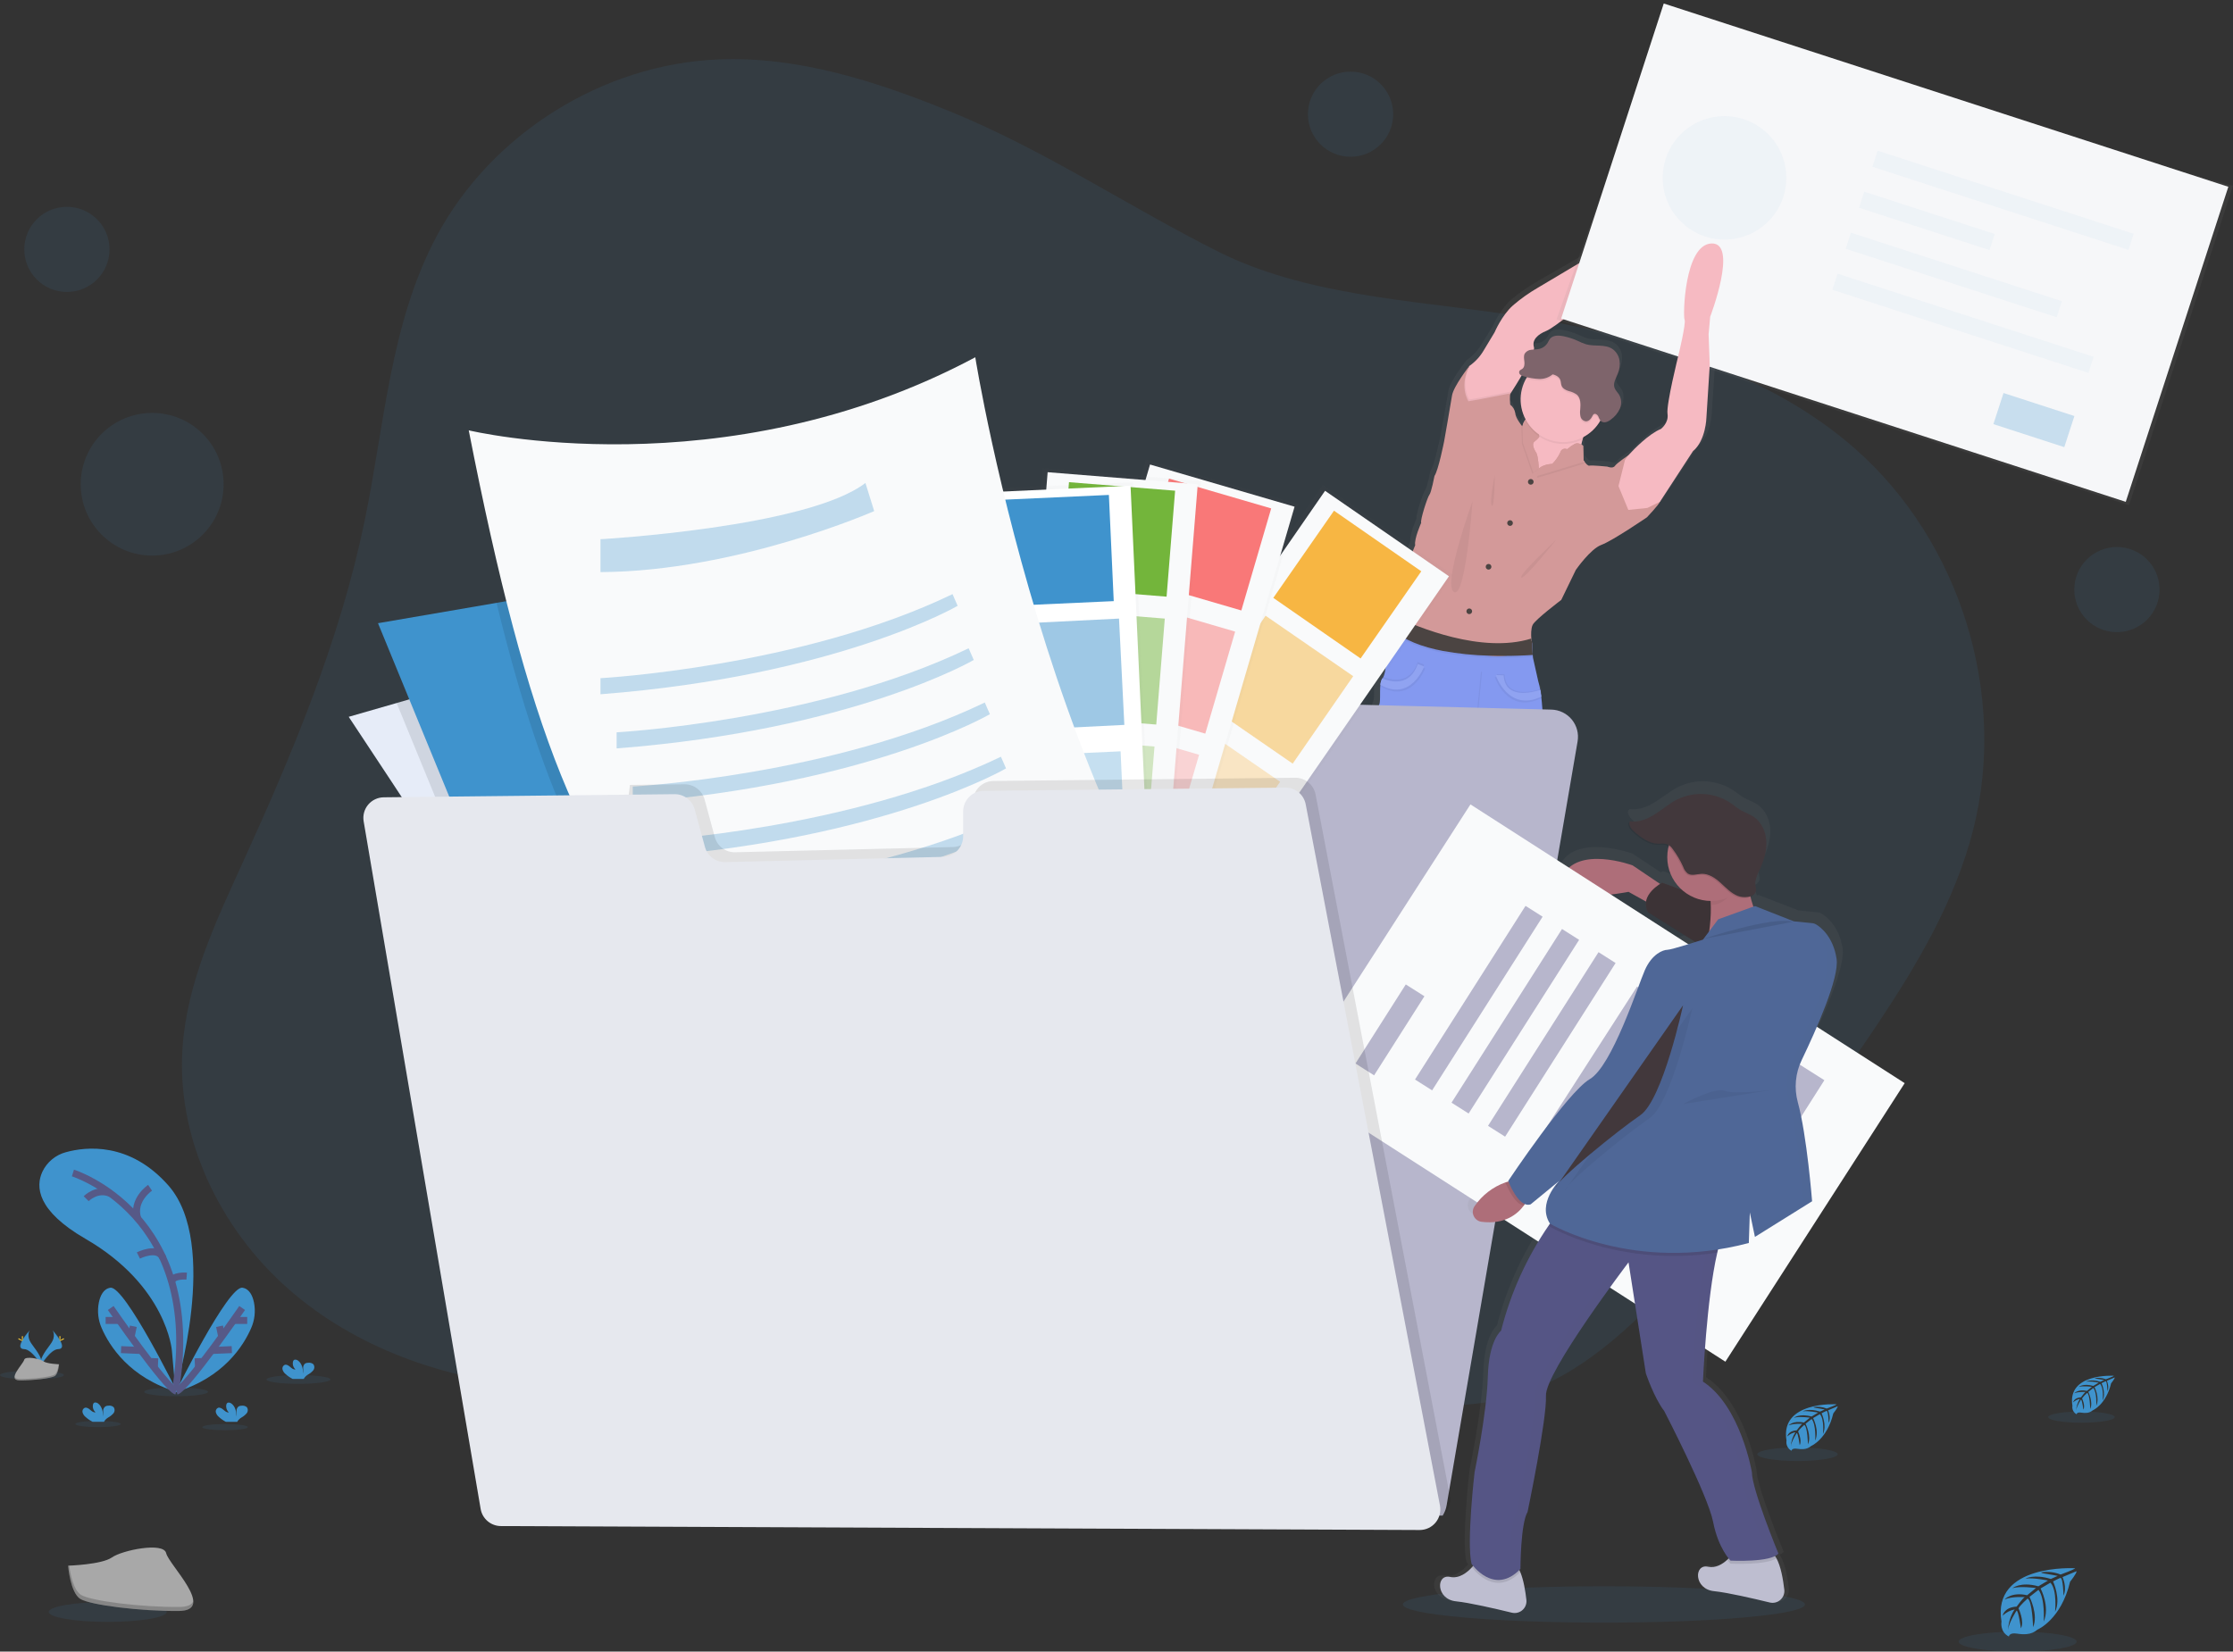<svg id="e6wbef0k5piy1" xmlns="http://www.w3.org/2000/svg" xmlns:xlink="http://www.w3.org/1999/xlink" viewBox="0 0 319 236" shape-rendering="geometricPrecision" text-rendering="geometricPrecision"><rect x="0" y="0" width="319" height="236" fill="#333333" stroke="none"/><style><![CDATA[#e6wbef0k5piy201_to {animation: e6wbef0k5piy201_to__to 3000ms linear infinite normal forwards}@keyframes e6wbef0k5piy201_to__to { 0% {transform: translate(0px,0px)} 33.333% {transform: translate(1.901px,-87.177px)} 100% {transform: translate(1.901px,-87.177px)} }#e6wbef0k5piy201 {
           animation-name: e6wbef0k5piy201__tt, e6wbef0k5piy201_c_o;
           animation-duration: 3000ms;
           animation-fill-mode: forwards;
           animation-timing-function: linear;
           animation-direction: normal;
           animation-iteration-count: infinite;  
        }@keyframes e6wbef0k5piy201__tt { 0% {transform: translate(0px,0px)} 6.667% {transform: translate(0px,0px)} 26.667% {transform: translate(0px,0px)} 33.333% {transform: translate(0px,0px)} 100% {transform: translate(0px,0px)} }@keyframes e6wbef0k5piy201_c_o { 0% {opacity: 0} 6.667% {opacity: 1} 26.667% {opacity: 1} 33.333% {opacity: 0} 100% {opacity: 0} }]]></style><defs><clipPath id="e6wbef0k5piy2"><rect id="e6wbef0k5piy3" width="319" height="236" rx="0" ry="0" fill="rgb(255,255,255)" stroke="none" stroke-width="1"/></clipPath><linearGradient id="e6wbef0k5piy6-fill" x1="221.425" y1="159.804" x2="221.425" y2="28.656" spreadMethod="pad" gradientUnits="userSpaceOnUse"><stop id="e6wbef0k5piy6-fill-0" offset="0%" stop-color="rgba(128,128,128,0.25)"/><stop id="e6wbef0k5piy6-fill-1" offset="54%" stop-color="rgba(128,128,128,0.12)"/><stop id="e6wbef0k5piy6-fill-2" offset="100%" stop-color="rgba(128,128,128,0.1)"/></linearGradient><linearGradient id="e6wbef0k5piy7-fill" x1="472.271" y1="202.943" x2="472.271" y2="201.255" spreadMethod="pad" gradientUnits="userSpaceOnUse"><stop id="e6wbef0k5piy7-fill-0" offset="0%" stop-color="rgba(128,128,128,0.25)"/><stop id="e6wbef0k5piy7-fill-1" offset="54%" stop-color="rgba(128,128,128,0.12)"/><stop id="e6wbef0k5piy7-fill-2" offset="100%" stop-color="rgba(128,128,128,0.1)"/></linearGradient><linearGradient id="e6wbef0k5piy62-fill" x1="20745" y1="32320.7" x2="24120" y2="27429.8" spreadMethod="pad" gradientUnits="userSpaceOnUse"><stop id="e6wbef0k5piy62-fill-0" offset="0%" stop-color="rgba(128,128,128,0.25)"/><stop id="e6wbef0k5piy62-fill-1" offset="54%" stop-color="rgba(128,128,128,0.12)"/><stop id="e6wbef0k5piy62-fill-2" offset="100%" stop-color="rgba(128,128,128,0.1)"/></linearGradient><linearGradient id="e6wbef0k5piy68-fill" x1="29300.5" y1="25628.9" x2="30958.8" y2="19947.5" spreadMethod="pad" gradientUnits="userSpaceOnUse"><stop id="e6wbef0k5piy68-fill-0" offset="0%" stop-color="rgba(128,128,128,0.25)"/><stop id="e6wbef0k5piy68-fill-1" offset="54%" stop-color="rgba(128,128,128,0.12)"/><stop id="e6wbef0k5piy68-fill-2" offset="100%" stop-color="rgba(128,128,128,0.1)"/></linearGradient><linearGradient id="e6wbef0k5piy74-fill" x1="32425.3" y1="18939.9" x2="32899.3" y2="13041" spreadMethod="pad" gradientUnits="userSpaceOnUse"><stop id="e6wbef0k5piy74-fill-0" offset="0%" stop-color="rgba(128,128,128,0.25)"/><stop id="e6wbef0k5piy74-fill-1" offset="54%" stop-color="rgba(128,128,128,0.12)"/><stop id="e6wbef0k5piy74-fill-2" offset="100%" stop-color="rgba(128,128,128,0.1)"/></linearGradient><linearGradient id="e6wbef0k5piy80-fill" x1="12791.4" y1="52981.2" x2="11914.3" y2="33717.8" spreadMethod="pad" gradientUnits="userSpaceOnUse"><stop id="e6wbef0k5piy80-fill-0" offset="0%" stop-color="rgba(128,128,128,0.25)"/><stop id="e6wbef0k5piy80-fill-1" offset="54%" stop-color="rgba(128,128,128,0.12)"/><stop id="e6wbef0k5piy80-fill-2" offset="100%" stop-color="rgba(128,128,128,0.1)"/></linearGradient><linearGradient id="e6wbef0k5piy107-fill" x1="39596.2" y1="34935.7" x2="44124.5" y2="20990.9" spreadMethod="pad" gradientUnits="userSpaceOnUse"><stop id="e6wbef0k5piy107-fill-0" offset="0%" stop-color="rgba(128,128,128,0.25)"/><stop id="e6wbef0k5piy107-fill-1" offset="54%" stop-color="rgba(128,128,128,0.12)"/><stop id="e6wbef0k5piy107-fill-2" offset="100%" stop-color="rgba(128,128,128,0.1)"/></linearGradient><linearGradient id="e6wbef0k5piy121-fill" x1="50709.4" y1="100979" x2="50709.4" y2="50860.5" spreadMethod="pad" gradientUnits="userSpaceOnUse"><stop id="e6wbef0k5piy121-fill-0" offset="0%" stop-color="rgba(128,128,128,0.25)"/><stop id="e6wbef0k5piy121-fill-1" offset="54%" stop-color="rgba(128,128,128,0.12)"/><stop id="e6wbef0k5piy121-fill-2" offset="100%" stop-color="rgba(128,128,128,0.1)"/></linearGradient></defs><g id="e6wbef0k5piy4" clip-path="url(#e6wbef0k5piy2)"><path id="e6wbef0k5piy5" d="M135.531,15.842C125.065,11.593,114.005,8.035,102.714,8.488C86.101,9.141,70.189,19.113,62.373,33.758C55.75,46.163,54.934,60.706,52.082,74.473C48.568,91.437,41.838,107.558,34.647,123.324C30.784,131.781,26.709,140.443,26.076,149.727C25.194,162.613,31.364,175.458,41.036,184.038C50.708,192.619,63.561,197.133,76.449,198.12C83.311,198.646,90.479,198.159,96.575,194.97C103.023,191.595,107.723,185.495,114.196,182.171C120.196,179.077,127.213,178.655,133.948,179.057C142.77,179.585,151.463,181.43,159.737,184.53C169.15,188.063,177.904,193.176,187.298,196.756C196.691,200.336,207.185,202.336,216.786,199.346C225.797,196.534,232.932,189.728,239.36,182.823C249.911,171.491,259.534,159.33,268.137,146.459C273.934,137.785,279.329,128.634,281.894,118.523C286.793,99.197,280.05,77.389,265.087,64.188C252.698,53.253,236.06,48.506,219.777,45.626C204.929,42.999,187.762,42.836,174.095,35.99C161.058,29.452,149.198,21.394,135.531,15.842Z" opacity="0.1" fill="rgb(63,147,205)" stroke="none" stroke-width="1"/><path id="e6wbef0k5piy6" d="M245.302,33.825C241.281,33.985,241.078,44.355,241.329,44.807C241.58,45.26,240.417,49.94,240.417,49.94C240.417,49.94,238.592,57.036,238.803,58.355C239.014,59.674,237.821,60.537,237.821,60.537C236.035,61.24,233.797,63.507,233.203,64.129L233.054,64.289C233.054,64.289,231.325,65.414,231.021,65.858C230.717,66.302,229.894,65.948,229.894,65.948C229.894,65.948,227.557,65.723,227.253,65.813C227.045,65.875,226.718,65.493,226.532,65.251C226.445,65.135,226.389,65.048,226.389,65.048L226.318,62.956C226.23,62.889,226.136,62.83,226.037,62.781C226.085,62.545,226.144,62.3,226.217,62.05C227.268,61.538,228.154,60.743,228.777,59.755C228.844,59.648,228.906,59.539,228.965,59.429C229.121,59.537,229.308,59.589,229.497,59.578C229.581,59.58,229.664,59.573,229.745,59.556C230.008,59.485,230.253,59.361,230.466,59.193C231.047,58.801,231.511,58.258,231.806,57.623C231.858,57.502,231.901,57.377,231.933,57.249C231.891,57.32,231.846,57.39,231.801,57.458C231.911,57.161,231.955,56.844,231.929,56.528C231.903,56.213,231.808,55.907,231.651,55.632C231.432,55.278,231.088,54.991,230.947,54.597C230.711,53.919,231.159,53.219,231.435,52.556C231.701,51.952,231.789,51.284,231.685,50.632C231.63,50.305,231.509,49.993,231.33,49.714C231.151,49.435,230.918,49.195,230.643,49.009C229.537,48.292,228.036,48.686,226.755,48.34C226.297,48.191,225.85,48.012,225.417,47.803C224.76,47.519,224.073,47.306,223.37,47.167C222.675,47.029,221.833,47.015,221.399,47.558C221.278,47.73,221.171,47.912,221.078,48.101C220.939,48.327,220.756,48.523,220.54,48.678C220.324,48.833,220.079,48.943,219.82,49.003C219.564,49.052,219.305,49.079,219.045,49.085C219.069,48.979,219.069,48.87,219.045,48.764C218.719,47.696,219.654,46.903,220.87,46.424C222.086,45.946,226.713,42.307,227.25,41.444C227.788,40.58,231.553,37.872,231.553,37.872C231.553,37.872,237.184,36.28,239.031,30.481C240.878,24.682,230.196,34.531,229.12,34.826C228.044,35.121,226.504,36.232,226.504,36.232L219.654,40.189C218.348,40.925,217.111,41.778,215.959,42.737C214.301,44.169,213.251,46.602,213.251,46.602C213.251,46.602,212.595,47.67,211.637,49.217C211.109,50.099,210.397,50.856,209.548,51.436L209.579,51.38C209.503,51.473,207.146,54.445,206.938,55.745C206.73,57.044,205.769,62.34,205.769,62.34C205.769,62.34,204.925,66.499,204.345,67.318C204.345,67.318,203.874,69.706,203.596,70.026C203.317,70.347,202.188,73.73,202.379,74.073C202.379,74.073,201.304,76.416,201.492,77.302L199.552,81.942C199.552,81.942,198.499,84.237,198.57,85.579C198.603,86.228,198.632,86.985,198.651,87.604C198.651,87.702,198.651,87.795,198.651,87.885C198.651,87.983,198.651,88.079,198.651,88.166C198.547,88.341,198.28,88.785,198.001,89.322C197.601,90.104,197.176,91.08,197.201,91.682C197.246,92.739,197.249,95.321,196.762,96.269L196.618,96.212C196.448,96.495,196.351,96.816,196.337,97.146L196.371,97.163C196.371,97.245,196.345,97.329,196.337,97.419C196.219,98.496,196.39,99.995,196.12,100.324C195.746,100.78,195.931,110.876,195.931,110.876C195.931,110.876,195.323,117.196,196.54,121.201L196.447,124.336C196.447,124.336,196.399,127.292,196.54,127.711C196.68,128.13,196.728,131.123,196.728,131.123L197.429,136.126C197.429,136.126,196.492,143.857,197.289,145.767C197.75,146.82,198.036,147.943,198.133,149.088C198.539,149.311,198.973,149.479,199.423,149.586L199.423,149.867L199.24,154.57L199.24,154.828C199.24,154.828,199.217,154.952,199.2,155.158C199.2,155.194,199.2,155.233,199.2,155.273C199.199,155.284,199.199,155.295,199.2,155.307C199.2,155.338,199.2,155.371,199.2,155.405C199.199,155.43,199.199,155.456,199.2,155.481C199.202,155.503,199.202,155.526,199.2,155.548L199.2,155.605C199.2,155.72,199.2,155.844,199.2,155.973C199.2,156.024,199.2,156.077,199.2,156.131C199.2,156.184,199.2,156.162,199.2,156.176L199.2,156.246C199.2,156.277,199.2,156.308,199.2,156.339L199.2,156.384C199.2,156.432,199.214,156.477,199.223,156.524C199.222,156.536,199.222,156.547,199.223,156.558C199.223,156.612,199.243,156.662,199.254,156.713C199.254,156.763,199.276,156.814,199.29,156.865C199.292,156.87,199.292,156.876,199.29,156.882C199.29,156.907,199.305,156.935,199.313,156.96C199.311,156.972,199.311,156.985,199.313,156.997C199.313,157.028,199.333,157.059,199.341,157.092L199.341,157.115C199.369,157.194,199.397,157.272,199.431,157.351C199.43,157.36,199.43,157.368,199.431,157.377C199.431,157.405,199.457,157.436,199.471,157.464L199.488,157.503L199.524,157.579L199.547,157.621L199.586,157.692L199.611,157.734C199.611,157.756,199.637,157.779,199.651,157.801C199.665,157.824,199.671,157.829,199.679,157.846L199.721,157.911L199.752,157.953L199.797,158.018L199.831,158.06L199.882,158.122L199.916,158.161L199.975,158.229L200.006,158.262L200.101,158.355C200.11,158.366,200.121,158.376,200.132,158.383C200.154,158.406,200.178,158.428,200.203,158.448L200.248,158.485L200.31,158.535L200.363,158.575L200.425,158.62L200.484,158.659L200.546,158.698L200.611,158.735L200.676,158.774L200.743,158.808L200.814,158.842L200.884,158.876L200.955,158.906L201.031,158.937L201.107,158.966L201.185,158.994L201.27,159.019L201.402,159.058L201.512,159.086L201.599,159.103L201.689,159.123L201.785,159.123L201.878,159.137L201.977,159.137L202.075,159.137L202.177,159.137L202.281,159.137L202.385,159.137L202.83,159.137L202.959,159.137L203.066,159.137L203.218,159.123L203.311,159.123L203.568,159.095C203.568,159.095,206.758,159.57,206.862,158.31C206.862,158.246,206.862,158.178,206.876,158.108L206.876,157.947C206.875,157.928,206.875,157.908,206.876,157.888C206.876,157.827,206.876,157.759,206.876,157.692L206.876,157.661C206.876,157.59,206.876,157.52,206.876,157.447L206.876,157.295C206.876,157.171,206.876,157.045,206.876,156.918C206.876,156.87,206.876,156.825,206.876,156.777C206.876,156.648,206.876,156.522,206.876,156.395L206.876,156.375C206.876,156.344,206.876,156.319,206.876,156.288C206.856,155.664,206.825,155.084,206.806,154.761C206.806,154.589,206.789,154.48,206.789,154.48C206.789,154.48,205.702,152.843,205.879,152.23C206.057,151.617,206.017,149.536,206.017,149.536C206.017,149.536,205.595,148.537,205.31,147.654C205.288,147.587,205.268,147.519,205.249,147.454C205.484,147.185,205.706,146.903,205.913,146.611C206.317,144.443,206.04,142.203,205.119,140.198C205.066,140.161,205.022,140.112,204.993,140.055C204.963,139.998,204.947,139.934,204.947,139.869C204.946,139.858,204.946,139.847,204.947,139.836L205.491,133.195L205.161,129.331C205.161,129.331,204.928,126.69,205.443,125.554L206.471,115.55L207.929,109.732C207.929,109.732,208.396,109.504,208.774,110.598C209.151,111.692,210.08,116.644,210.08,116.644L212.333,124.831C212.333,124.831,212.707,127.742,213.034,128.153C213.361,128.563,213.363,130.38,213.363,130.38C213.363,130.38,214.065,131.837,213.972,132.473C213.879,133.108,213.972,134.838,214.202,135.429C214.433,136.019,214.532,140.21,214.532,140.21C214.263,141.58,214.295,142.992,214.625,144.349C215.188,146.442,214.859,149.08,214.859,149.08C214.918,149.171,214.982,149.259,215.05,149.344C215.027,149.406,215.002,149.468,214.98,149.524C214.833,149.904,214.718,150.171,214.718,150.171C214.718,150.171,214.684,152.252,214.859,152.865C215.033,153.479,213.946,155.115,213.946,155.115C213.946,155.115,213.946,155.217,213.929,155.397C213.91,155.72,213.879,156.297,213.859,156.924C213.859,156.952,213.859,156.98,213.859,157.011L213.859,157.033L213.859,157.41C213.859,157.458,213.859,157.506,213.859,157.554C213.859,157.68,213.859,157.807,213.859,157.931C213.859,157.953,213.859,157.978,213.859,158.001C213.859,158.023,213.859,158.037,213.859,158.054L213.859,158.08C213.859,158.153,213.859,158.226,213.859,158.296L213.859,158.327C213.859,158.395,213.859,158.462,213.859,158.527C213.858,158.545,213.858,158.562,213.859,158.58C213.859,158.634,213.859,158.69,213.859,158.743C213.859,158.797,213.859,158.881,213.873,158.946C213.98,160.206,217.17,159.731,217.17,159.731L217.426,159.761L217.517,159.761L217.671,159.761L217.776,159.761L217.908,159.761L218.347,159.761L218.451,159.761L218.556,159.761L218.657,159.761L218.755,159.761L218.851,159.761L218.947,159.745L219.04,159.731L219.13,159.711L219.22,159.694L219.33,159.666L219.462,159.626L219.544,159.601L219.623,159.573C219.649,159.565,219.674,159.556,219.699,159.545L219.775,159.514L219.848,159.483L219.918,159.452L219.989,159.416L220.054,159.382L220.121,159.345L220.183,159.306L220.248,159.266L220.304,159.227L220.366,159.182C220.385,159.171,220.403,159.157,220.42,159.143C220.441,159.128,220.462,159.112,220.482,159.095L220.529,159.056L220.6,158.994L220.631,158.963L220.726,158.87L220.755,158.836L220.817,158.771L220.848,158.729C220.867,158.71,220.885,158.689,220.901,158.667L220.932,158.625L220.98,158.561L221.008,158.518L221.053,158.454C221.061,158.438,221.071,158.423,221.081,158.409C221.081,158.386,221.107,158.364,221.121,158.341L221.146,158.299C221.146,158.274,221.171,158.251,221.183,158.229C221.191,158.215,221.199,158.201,221.205,158.186C221.205,158.161,221.23,158.136,221.242,158.111L221.261,158.071C221.261,158.043,221.287,158.015,221.301,157.984L221.301,157.959C221.332,157.88,221.363,157.801,221.388,157.722L221.388,157.7C221.388,157.669,221.408,157.638,221.419,157.607C221.418,157.594,221.418,157.581,221.419,157.568C221.419,157.542,221.419,157.514,221.442,157.489L221.442,157.475C221.443,157.469,221.443,157.464,221.442,157.458C221.442,157.407,221.47,157.357,221.481,157.309C221.481,157.258,221.504,157.208,221.512,157.157L221.512,157.121C221.512,157.073,221.529,157.028,221.535,156.983C221.54,156.938,221.535,156.952,221.535,156.935C221.535,156.918,221.535,156.873,221.535,156.842C221.535,156.811,221.535,156.794,221.535,156.772C221.535,156.749,221.535,156.744,221.535,156.727C221.535,156.71,221.535,156.623,221.535,156.569C221.535,156.44,221.535,156.316,221.535,156.201L221.535,156.077C221.533,156.052,221.533,156.027,221.535,156.001C221.535,155.968,221.535,155.937,221.535,155.903C221.533,155.892,221.533,155.88,221.535,155.869C221.535,155.83,221.535,155.79,221.535,155.757C221.518,155.551,221.498,155.428,221.498,155.428L221.498,155.172L221.321,150.621L221.321,150.34C221.582,150.194,221.85,150.028,222.129,149.834C222.129,149.834,222.081,147.241,222.83,146.197C223.579,145.154,222.455,142.42,222.455,142.42L221.988,132.641L222.174,128.142C221.803,127.474,221.609,126.723,221.611,125.959C221.537,124.984,221.283,124.03,220.862,123.147C220.862,123.147,220.394,121.6,220.957,121.144C221.521,120.689,220.349,110.738,220.349,110.738C220.349,110.738,220.631,103.468,220.096,99.151L220.096,99.081L220.245,99.013C220.2,98.668,220.152,98.344,220.099,98.043L219.941,98.091C219.875,97.71,219.781,97.334,219.659,96.966L218.91,93.532C218.91,93.532,218.893,93.352,218.874,93.091C218.848,92.781,218.82,92.362,218.815,91.994C218.812,91.838,218.829,91.684,218.865,91.532L218.826,91.499C218.829,91.418,218.843,91.338,218.865,91.26L218.702,91.122C218.702,91.122,218.679,90.967,218.663,90.731C218.626,90.208,218.606,89.297,218.865,88.782C219.24,88.031,223.089,85.188,223.089,85.188L225.246,80.876C225.246,80.876,227.397,77.85,229.033,77.26C230.669,76.669,235.765,73.283,235.765,73.283C235.765,73.283,237.542,71.463,237.683,71.033L237.742,70.943L237.776,70.943L237.776,70.884L242.562,63.721C244.477,62.174,244.547,58.878,244.547,58.878L245.046,51.346L244.882,46.891L245.113,44.36C245.113,44.36,249.32,33.667,245.302,33.825ZM217.883,53.315C217.363,54.224,217.089,55.254,217.089,56.302C217.089,56.352,217.089,56.403,217.089,56.453C217.089,56.504,217.089,56.535,217.089,56.574C217.089,57.51,217.308,58.432,217.728,59.269C217.515,59.507,217.357,59.788,217.263,60.093C217.027,59.795,216.334,58.883,216.295,58.279C216.247,57.553,215.546,57.053,215.546,57.053C215.546,57.053,215.416,55.674,215.591,55.438L215.616,55.416C215.616,55.416,215.636,55.382,215.675,55.326C215.875,55.025,216.548,54.01,217.243,52.854C217.359,52.903,217.479,52.943,217.601,52.972L218.029,53.079L217.883,53.315Z" fill="url(#e6wbef0k5piy6-fill)" stroke="none" stroke-width="1"/><path id="e6wbef0k5piy7" d="M231.521,52.555C231.564,52.46,231.597,52.359,231.631,52.257C231.524,52.481,231.43,52.711,231.35,52.946C231.409,52.814,231.468,52.685,231.521,52.555Z" fill="url(#e6wbef0k5piy7-fill)" stroke="none" stroke-width="1"/><path id="e6wbef0k5piy8" d="M219.133,59.243C219.133,59.243,218.251,63.439,216.627,63.982C215.002,64.525,218.598,69.326,218.598,69.326L226.051,68.918L226.186,67.363C226.186,67.363,224.778,64.249,227.135,60.461C229.492,56.673,219.133,59.243,219.133,59.243Z" fill="rgb(246,186,194)" stroke="none" stroke-width="1"/><path id="e6wbef0k5piy9" d="M207.443,158.316C207.341,159.567,204.258,159.095,204.258,159.095C199.145,159.804,199.99,154.797,199.99,154.797L199.99,154.542L200.167,149.873L200.218,148.571C200.218,148.571,205.849,146,205.705,146.54C205.652,146.743,205.77,147.229,205.934,147.755C206.215,148.63,206.618,149.62,206.618,149.62C206.618,149.62,206.652,151.684,206.483,152.292C206.314,152.899,207.364,154.525,207.364,154.525C207.364,154.525,207.364,154.626,207.381,154.806C207.464,155.974,207.485,157.146,207.443,158.316Z" fill="rgb(183,121,131)" stroke="none" stroke-width="1"/><path id="e6wbef0k5piy10" d="M217.302,159.669C217.302,159.669,214.219,160.144,214.117,158.89C214.07,157.717,214.088,156.542,214.171,155.371C214.171,155.203,214.185,155.09,214.185,155.09C214.185,155.09,215.235,153.465,215.066,152.857C214.897,152.25,214.931,150.182,214.931,150.182C214.931,150.182,215.041,149.921,215.184,149.544C215.486,148.754,215.939,147.471,215.846,147.106C215.711,146.563,221.334,149.133,221.334,149.133L221.39,150.59L221.562,155.104L221.562,155.36C221.562,155.36,222.418,160.38,217.302,159.669Z" fill="rgb(183,121,131)" stroke="none" stroke-width="1"/><path id="e6wbef0k5piy11" d="M238.44,31.477C236.649,37.228,231.215,38.808,231.215,38.808C231.215,38.808,227.577,41.503,227.059,42.346C226.541,43.19,222.07,46.812,220.893,47.288C219.716,47.763,218.817,48.551,219.133,49.608C219.414,50.59,216.334,55.393,215.869,56.108L215.813,56.197L214.842,57.213L211.544,58.88L208.858,58.023L208.518,54.8L209.942,52.269C210.766,51.688,211.455,50.937,211.961,50.066C212.888,48.531,213.521,47.473,213.521,47.473C213.521,47.473,214.538,45.06,216.14,43.637C217.248,42.685,218.442,41.838,219.707,41.106L226.327,37.169C226.327,37.169,227.816,36.063,228.861,35.763C229.906,35.462,240.225,25.725,238.44,31.477Z" fill="rgb(246,186,194)" stroke="none" stroke-width="1"/><path id="e6wbef0k5piy12" d="M211.544,56.808L215.948,55.927C215.901,55.977,215.873,56.042,215.869,56.11L215.813,56.2L214.842,57.215L211.544,58.883L208.858,58.025L208.518,54.802L209.942,52.271C208.594,55.084,209.909,57.081,209.909,57.081L211.544,56.808Z" opacity="0.05" fill="rgb(0,0,0)" stroke="none" stroke-width="1"/><path id="e6wbef0k5piy13" d="M237.297,71.337C237.285,71.366,237.275,71.396,237.266,71.427C237.225,71.527,237.17,71.622,237.103,71.708L235.326,72.574L232.615,72.855L231.207,69.45L232.145,65.718L232.663,65.02L232.806,64.862C232.86,65.537,233.133,69.059,233.116,70.116C233.094,71.289,233.961,71.382,233.961,71.382L237.297,71.337Z" opacity="0.05" fill="rgb(0,0,0)" stroke="none" stroke-width="1"/><path id="e6wbef0k5piy14" d="M237.161,71.596C237.149,71.625,237.139,71.655,237.13,71.686C236.995,72.113,235.28,73.919,235.28,73.919C235.28,73.919,230.356,77.279,228.776,77.856C227.196,78.433,225.115,81.442,225.115,81.442L223.037,85.725C223.037,85.725,219.312,88.537,218.952,89.291C218.701,89.803,218.721,90.697,218.758,91.226C218.758,91.46,218.791,91.614,218.791,91.614L217.693,92.759L216.818,93.67L215.584,94.953L213.577,94.671L207.32,93.678L206.121,93.004L199.462,89.257C199.462,89.257,199.462,89.024,199.445,88.667C199.445,88.509,199.445,88.329,199.428,88.13C199.408,87.522,199.38,86.766,199.349,86.122C199.281,84.791,200.298,82.513,200.298,82.513L202.17,77.909C201.99,77.032,203.029,74.706,203.029,74.706C202.849,74.368,203.933,71.008,204.203,70.693C204.474,70.378,204.927,68.007,204.927,68.007C205.49,67.197,206.304,63.068,206.304,63.068C206.304,63.068,207.23,57.834,207.43,56.527C207.63,55.219,209.908,52.288,209.981,52.198C208.356,55.174,209.778,57.339,209.778,57.339L211.406,57.058L215.812,56.2C215.61,56.335,215.745,57.823,215.745,57.823C216.135,58.12,216.394,58.557,216.466,59.041C216.508,59.702,217.31,60.728,217.46,60.911L217.482,60.937C217.539,60.623,217.663,60.325,217.846,60.063C218.03,59.802,218.268,59.584,218.544,59.423L219.56,60.779L219.901,62.402C219.901,62.402,219.808,62.63,219.222,63.08C218.637,63.529,219.47,64.702,219.47,64.702C219.752,65.178,219.833,66.935,219.833,66.935C220.579,66.283,221.751,66.283,221.751,66.283C222.228,65.805,222.617,65.247,222.902,64.635C222.926,64.535,222.972,64.441,223.038,64.361C223.103,64.282,223.185,64.218,223.279,64.174C223.372,64.131,223.474,64.109,223.577,64.111C223.681,64.113,223.782,64.138,223.874,64.185C224.214,63.89,224.585,63.632,224.98,63.417C225.524,63.136,226.154,63.698,226.154,63.698L226.222,65.777C226.222,65.777,226.276,65.861,226.363,65.976C226.54,66.224,226.858,66.603,227.058,66.539C227.34,66.449,229.609,66.674,229.609,66.674C229.609,66.674,230.401,67.011,230.693,66.584C230.986,66.156,232.664,65.028,232.664,65.028C232.664,65.028,232.988,69.216,232.988,70.386C232.988,71.556,233.833,71.652,233.833,71.652L237.161,71.596Z" fill="rgb(211,153,153)" stroke="none" stroke-width="1"/><path id="e6wbef0k5piy15" d="M218.683,69.258C218.907,69.258,219.088,69.077,219.088,68.853C219.088,68.63,218.907,68.448,218.683,68.448C218.459,68.448,218.277,68.63,218.277,68.853C218.277,69.077,218.459,69.258,218.683,69.258Z" fill="rgb(75,68,66)" stroke="none" stroke-width="1"/><path id="e6wbef0k5piy16" d="M215.722,75.147C215.946,75.147,216.127,74.966,216.127,74.742C216.127,74.519,215.946,74.337,215.722,74.337C215.498,74.337,215.316,74.519,215.316,74.742C215.316,74.966,215.498,75.147,215.722,75.147Z" fill="rgb(75,68,66)" stroke="none" stroke-width="1"/><path id="e6wbef0k5piy17" d="M209.896,87.755C210.12,87.755,210.301,87.574,210.301,87.35C210.301,87.127,210.12,86.945,209.896,86.945C209.672,86.945,209.49,87.127,209.49,87.35C209.49,87.574,209.672,87.755,209.896,87.755Z" fill="rgb(75,68,66)" stroke="none" stroke-width="1"/><path id="e6wbef0k5piy18" d="M212.652,81.394C212.876,81.394,213.057,81.212,213.057,80.989C213.057,80.765,212.876,80.584,212.652,80.584C212.428,80.584,212.246,80.765,212.246,80.989C212.246,81.212,212.428,81.394,212.652,81.394Z" fill="rgb(75,68,66)" stroke="none" stroke-width="1"/><path id="e6wbef0k5piy19" d="M205.958,147.755C203.841,150.27,201.554,150.227,200.191,149.873L200.242,148.571C200.242,148.571,205.874,146,205.73,146.54C205.676,146.743,205.783,147.229,205.958,147.755Z" opacity="0.05" fill="rgb(0,0,0)" stroke="none" stroke-width="1"/><path id="e6wbef0k5piy20" d="M221.392,150.602C217.796,152.677,215.687,150.244,215.197,149.555C215.499,148.765,215.952,147.483,215.859,147.117C215.724,146.574,221.347,149.145,221.347,149.145L221.392,150.602Z" opacity="0.05" fill="rgb(0,0,0)" stroke="none" stroke-width="1"/><path id="e6wbef0k5piy21" d="M222.834,146.225C222.113,147.263,222.155,149.834,222.155,149.834C217.504,153.172,215.065,149.111,215.065,149.111C215.065,149.111,215.381,146.495,214.84,144.42C214.52,143.073,214.489,141.673,214.75,140.314C214.75,140.314,214.66,136.163,214.432,135.578C214.204,134.993,214.116,133.277,214.206,132.644C214.297,132.012,213.621,130.572,213.621,130.572C213.621,130.572,213.621,128.766,213.303,128.361C212.984,127.956,212.627,125.065,212.627,125.065L210.462,116.945C210.462,116.945,209.558,112.029,209.197,110.947C208.837,109.864,208.384,110.089,208.384,110.089L207.083,115.908L206.089,125.833C205.59,126.958,205.807,129.579,205.807,129.579L206.123,133.412L205.599,139.999C205.597,140.01,205.597,140.021,205.599,140.032C205.598,140.096,205.613,140.158,205.641,140.215C205.67,140.272,205.711,140.321,205.762,140.359C206.651,142.355,206.915,144.572,206.52,146.72C203.087,151.684,198.931,149.111,198.931,149.111C198.841,147.978,198.567,146.866,198.12,145.82C197.352,143.925,198.255,136.258,198.255,136.258L197.577,131.294C197.577,131.294,197.532,128.316,197.397,127.919C197.261,127.523,197.307,124.581,197.307,124.581L197.397,121.468C196.223,117.497,196.808,111.228,196.808,111.228C196.808,111.228,196.628,101.213,196.991,100.76C197.253,100.434,197.087,98.949,197.2,97.877C197.212,97.552,197.302,97.235,197.464,96.952L197.509,96.907C198.098,96.184,198.098,93.299,198.05,92.168C198.027,91.572,198.436,90.605,198.824,89.828C199.106,89.283,199.362,88.833,199.458,88.669L199.497,88.605C199.497,88.605,202.071,89.238,208.89,92.486C210.112,93.09,211.421,93.495,212.77,93.687C213.442,93.776,214.121,93.787,214.795,93.718C215.823,93.619,216.817,93.296,217.706,92.773C218.177,92.505,218.602,92.164,218.965,91.763C218.872,92.044,218.928,93.006,218.965,93.58C218.982,93.842,219.002,94.019,219.002,94.019L219.753,97.365C219.876,97.762,219.97,98.167,220.035,98.578C220.088,98.876,220.134,99.199,220.176,99.542C220.702,103.823,220.421,111.037,220.421,111.037C220.421,111.037,221.547,120.917,221.009,121.367C220.471,121.817,220.916,123.352,220.916,123.352C221.325,124.232,221.57,125.18,221.64,126.148C221.636,126.904,221.823,127.648,222.183,128.313L222,132.779L222.473,142.468C222.473,142.468,223.557,145.188,222.834,146.225Z" fill="rgb(132,153,240)" stroke="none" stroke-width="1"/><path id="e6wbef0k5piy22" d="M217.539,129.894C217.539,129.894,220.96,127.925,221.706,128.811C222.452,129.697,217.539,129.894,217.539,129.894Z" opacity="0.05" fill="rgb(0,0,0)" stroke="none" stroke-width="1"/><path id="e6wbef0k5piy23" d="M219.606,130.976C219.606,130.976,219.043,131.258,220.284,131.618C221.526,131.978,219.606,130.976,219.606,130.976Z" opacity="0.05" fill="rgb(0,0,0)" stroke="none" stroke-width="1"/><path id="e6wbef0k5piy24" d="M198.919,125.563C198.804,125.596,201.766,127.559,204.441,125.934C204.43,125.934,199.587,125.36,198.919,125.563Z" opacity="0.05" fill="rgb(0,0,0)" stroke="none" stroke-width="1"/><path id="e6wbef0k5piy25" d="M204.294,129.317C204.294,129.317,203.483,130.909,201.821,131.145C200.16,131.382,204.294,129.317,204.294,129.317Z" opacity="0.05" fill="rgb(0,0,0)" stroke="none" stroke-width="1"/><path id="e6wbef0k5piy26" d="M215.168,132.771C215.168,132.771,219.065,138.958,218.319,140.418C217.573,141.877,215.168,132.771,215.168,132.771Z" opacity="0.05" fill="rgb(0,0,0)" stroke="none" stroke-width="1"/><path id="e6wbef0k5piy27" d="M208.595,95.245L208.189,107.358C208.189,107.358,210.594,107.257,211.005,103.266C211.416,99.275,211.717,96.024,211.717,96.024L208.595,95.245Z" opacity="0.05" fill="rgb(0,0,0)" stroke="none" stroke-width="1"/><path id="e6wbef0k5piy28" d="M208.46,94.975L208.055,107.088C208.055,107.088,210.459,106.987,210.87,102.993C211.282,98.999,211.588,95.754,211.588,95.754L208.46,94.975Z" fill="rgb(132,153,240)" stroke="none" stroke-width="1"/><path id="e6wbef0k5piy29" d="M203.585,95.518C203.585,95.518,201.687,100.6,197.346,98.139C197.357,97.814,197.448,97.496,197.61,97.214C198.799,97.712,201.552,98.44,202.679,95.144L203.585,95.518Z" opacity="0.05" fill="rgb(0,0,0)" stroke="none" stroke-width="1"/><path id="e6wbef0k5piy30" d="M203.449,94.975C203.449,94.975,201.551,100.057,197.209,97.596C197.221,97.271,197.312,96.953,197.474,96.671C198.662,97.171,201.416,97.897,202.542,94.604L203.449,94.975Z" opacity="0.05" fill="rgb(0,0,0)" stroke="none" stroke-width="1"/><path id="e6wbef0k5piy31" d="M203.449,95.245C203.449,95.245,201.551,100.327,197.209,97.866C197.221,97.541,197.312,97.223,197.474,96.941C198.662,97.441,201.416,98.167,202.542,94.874L203.449,95.245Z" fill="rgb(132,153,240)" stroke="none" stroke-width="1"/><path id="e6wbef0k5piy32" d="M220.061,99.812C215.292,102.079,213.543,96.736,213.543,96.736L214.669,96.769C214.866,100.186,218.637,99.267,219.929,98.848C219.974,99.157,220.019,99.469,220.061,99.812Z" opacity="0.05" fill="rgb(0,0,0)" stroke="none" stroke-width="1"/><path id="e6wbef0k5piy33" d="M220.331,99.407C215.564,101.671,213.812,96.328,213.812,96.328L214.939,96.361C215.136,99.778,218.906,98.862,220.198,98.443C220.244,98.741,220.289,99.064,220.331,99.407Z" opacity="0.05" fill="rgb(0,0,0)" stroke="none" stroke-width="1"/><path id="e6wbef0k5piy34" d="M220.196,99.542C215.429,101.806,213.678,96.463,213.678,96.463L214.804,96.496C215.001,99.916,218.771,98.996,220.064,98.577C220.109,98.876,220.154,99.199,220.196,99.542Z" fill="rgb(132,153,240)" stroke="none" stroke-width="1"/><path id="e6wbef0k5piy35" d="M203.449,95.245C203.449,95.245,201.551,100.327,197.209,97.866C197.221,97.541,197.312,97.223,197.474,96.941C198.662,97.441,201.416,98.167,202.542,94.874L203.449,95.245Z" opacity="0.1" fill="rgb(255,255,255)" stroke="none" stroke-width="1"/><path id="e6wbef0k5piy36" d="M220.196,99.542C215.429,101.806,213.678,96.463,213.678,96.463L214.804,96.496C215.001,99.916,218.771,98.996,220.064,98.577C220.109,98.876,220.154,99.199,220.196,99.542Z" opacity="0.1" fill="rgb(255,255,255)" stroke="none" stroke-width="1"/><path id="e6wbef0k5piy37" d="M207.477,157.374C207.477,157.72,207.477,158.043,207.443,158.31C207.342,159.562,204.259,159.089,204.259,159.089C201.443,159.48,200.43,158.13,200.094,156.839C199.989,156.42,199.937,155.989,199.94,155.557C199.938,155.299,199.955,155.042,199.99,154.786L199.99,154.53C200.289,154.44,200.605,154.426,200.911,154.488C201.217,154.551,201.502,154.688,201.742,154.888C202.995,155.903,204.656,155.124,204.656,155.124C204.656,155.124,205.875,155.225,206.345,155.63C206.61,155.858,207.046,155.31,207.379,154.786C207.398,155.124,207.429,155.734,207.449,156.387C207.472,156.721,207.477,157.059,207.477,157.374Z" opacity="0.05" fill="rgb(0,0,0)" stroke="none" stroke-width="1"/><path id="e6wbef0k5piy38" d="M202.535,157.3C202.535,157.3,201.69,158.127,200.096,156.85C199.991,156.431,199.939,156,199.941,155.568C200.755,156.187,202.264,157.3,202.535,157.3Z" opacity="0.05" fill="rgb(0,0,0)" stroke="none" stroke-width="1"/><path id="e6wbef0k5piy39" d="M207.478,157.374C207.409,157.427,207.33,157.465,207.246,157.486C207.162,157.508,207.074,157.512,206.988,157.498C206.903,157.484,206.821,157.453,206.747,157.407C206.674,157.36,206.611,157.299,206.562,157.227C206.891,156.978,207.193,156.695,207.464,156.384C207.472,156.721,207.478,157.059,207.478,157.374Z" opacity="0.05" fill="rgb(0,0,0)" stroke="none" stroke-width="1"/><path id="e6wbef0k5piy40" d="M214.087,157.953C214.087,158.302,214.087,158.625,214.118,158.889C214.219,160.144,217.302,159.668,217.302,159.668C220.118,160.062,221.132,158.712,221.467,157.419C221.633,156.747,221.668,156.05,221.571,155.365L221.571,155.11C221.271,155.021,220.955,155.007,220.649,155.07C220.343,155.132,220.057,155.268,219.817,155.467C218.564,156.482,216.905,155.703,216.905,155.703C216.905,155.703,215.686,155.807,215.216,156.212C214.951,156.44,214.515,155.891,214.185,155.368C214.165,155.706,214.132,156.316,214.112,156.969C214.089,157.298,214.084,157.635,214.087,157.953Z" opacity="0.05" fill="rgb(0,0,0)" stroke="none" stroke-width="1"/><path id="e6wbef0k5piy41" d="M219.031,157.874C219.031,157.874,219.876,158.701,221.467,157.424C221.573,157.006,221.626,156.576,221.625,156.145C220.808,156.76,219.299,157.874,219.031,157.874Z" opacity="0.05" fill="rgb(0,0,0)" stroke="none" stroke-width="1"/><path id="e6wbef0k5piy42" d="M214.087,157.953C214.155,158.006,214.234,158.044,214.318,158.065C214.402,158.087,214.489,158.091,214.574,158.077C214.66,158.063,214.742,158.032,214.815,157.986C214.888,157.939,214.95,157.878,214.999,157.807C214.67,157.557,214.368,157.275,214.098,156.963C214.089,157.298,214.084,157.635,214.087,157.953Z" opacity="0.05" fill="rgb(0,0,0)" stroke="none" stroke-width="1"/><path id="e6wbef0k5piy43" d="M210.369,71.595C210.369,71.595,206.033,83.551,207.703,84.588C209.373,85.626,210.369,71.595,210.369,71.595Z" opacity="0.05" fill="rgb(0,0,0)" stroke="none" stroke-width="1"/><path id="e6wbef0k5piy44" d="M213.532,67.905C213.532,67.905,212.716,71.876,213.124,72.236C213.532,72.596,213.532,67.905,213.532,67.905Z" opacity="0.05" fill="rgb(0,0,0)" stroke="none" stroke-width="1"/><path id="e6wbef0k5piy45" d="M222.29,77.156C222.29,77.156,216.96,82.117,217.32,82.524C217.681,82.932,222.29,77.156,222.29,77.156Z" opacity="0.05" fill="rgb(0,0,0)" stroke="none" stroke-width="1"/><path id="e6wbef0k5piy46" d="M226.364,66.235C224.345,66.851,219.626,68.291,219.572,68.28L219.834,67.205C220.58,66.553,221.752,66.553,221.752,66.553C222.229,66.075,222.618,65.517,222.903,64.905C222.927,64.805,222.973,64.711,223.038,64.631C223.104,64.551,223.186,64.487,223.28,64.444C223.373,64.401,223.475,64.379,223.578,64.381C223.681,64.383,223.783,64.408,223.875,64.455C224.215,64.161,224.586,63.903,224.981,63.687C225.525,63.406,226.155,63.968,226.155,63.968L226.223,66.044C226.223,66.044,226.276,66.12,226.364,66.235Z" opacity="0.05" fill="rgb(0,0,0)" stroke="none" stroke-width="1"/><path id="e6wbef0k5piy47" d="M226.364,65.97C224.345,66.586,219.626,68.026,219.572,68.012L219.834,66.941C220.58,66.288,221.752,66.288,221.752,66.288C222.229,65.81,222.618,65.252,222.903,64.64C222.927,64.54,222.973,64.446,223.038,64.367C223.104,64.287,223.186,64.223,223.28,64.18C223.373,64.136,223.475,64.115,223.578,64.117C223.681,64.118,223.783,64.144,223.875,64.19C224.215,63.895,224.586,63.638,224.981,63.422C225.525,63.141,226.155,63.704,226.155,63.704L226.223,65.782C226.223,65.782,226.276,65.85,226.364,65.97Z" fill="rgb(211,153,153)" stroke="none" stroke-width="1"/><path id="e6wbef0k5piy48" d="M219.335,64.846C219.617,65.321,219.696,67.079,219.696,67.079L218.91,67.703L217.418,63.406L217.35,61.172L217.322,61.046L217.345,61.071C217.401,60.758,217.525,60.46,217.709,60.199C217.892,59.938,218.13,59.721,218.406,59.561L219.423,60.914L219.763,62.537C219.763,62.537,219.671,62.764,219.085,63.214C218.499,63.664,219.335,64.846,219.335,64.846Z" opacity="0.05" fill="rgb(0,0,0)" stroke="none" stroke-width="1"/><path id="e6wbef0k5piy49" d="M219.474,64.702C219.756,65.177,219.837,66.935,219.837,66.935L219.052,67.568L217.559,63.271L217.492,61.038L217.461,60.911L217.483,60.936C217.54,60.623,217.664,60.325,217.848,60.063C218.031,59.802,218.269,59.584,218.545,59.423L219.561,60.779L219.902,62.402C219.902,62.402,219.809,62.63,219.224,63.08C218.638,63.529,219.474,64.702,219.474,64.702Z" fill="rgb(211,153,153)" stroke="none" stroke-width="1"/><path id="e6wbef0k5piy50" d="M229.428,57.351C229.428,58.555,229.07,59.732,228.4,60.733C227.729,61.734,226.777,62.514,225.663,62.974C224.549,63.434,223.324,63.555,222.141,63.319C220.959,63.084,219.873,62.504,219.021,61.652C218.169,60.801,217.588,59.716,217.353,58.535C217.118,57.354,217.239,56.13,217.701,55.017C218.162,53.905,218.943,52.954,219.946,52.285C220.948,51.616,222.127,51.259,223.332,51.259C224.135,51.252,224.931,51.405,225.674,51.709C226.417,52.013,227.092,52.461,227.659,53.028C228.226,53.595,228.675,54.27,228.979,55.012C229.283,55.754,229.436,56.549,229.428,57.351Z" opacity="0.05" fill="rgb(0,0,0)" stroke="none" stroke-width="1"/><path id="e6wbef0k5piy51" d="M229.43,57.078C229.431,58.283,229.073,59.461,228.403,60.463C227.733,61.465,226.781,62.247,225.666,62.708C224.552,63.169,223.325,63.29,222.142,63.055C220.959,62.82,219.872,62.24,219.019,61.388C218.166,60.536,217.585,59.45,217.349,58.268C217.114,57.086,217.235,55.861,217.697,54.748C218.159,53.635,218.941,52.684,219.945,52.014C220.948,51.345,222.128,50.988,223.334,50.989C224.136,50.984,224.931,51.139,225.672,51.443C226.414,51.748,227.088,52.196,227.655,52.762C228.222,53.329,228.67,54.002,228.975,54.742C229.28,55.483,229.435,56.277,229.43,57.078Z" fill="rgb(246,186,194)" stroke="none" stroke-width="1"/><path id="e6wbef0k5piy52" d="M229.43,57.078C229.432,58.194,229.125,59.289,228.543,60.242C228.453,60.081,228.399,59.896,228.309,59.733C228.183,59.505,227.89,59.314,227.673,59.452C227.582,59.526,227.513,59.623,227.473,59.733C227.296,60.107,226.98,60.481,226.566,60.472C226.386,60.453,226.216,60.38,226.079,60.263C225.941,60.145,225.842,59.989,225.795,59.814C225.708,59.463,225.693,59.097,225.75,58.74C225.812,58.009,225.823,57.165,225.28,56.673C224.929,56.417,224.528,56.237,224.103,56.147C223.689,56.012,223.258,55.798,223.089,55.399C222.976,55.118,223.005,54.819,222.903,54.555C222.798,54.343,222.644,54.16,222.454,54.02C222.263,53.88,222.042,53.788,221.808,53.751C221.27,54.195,220.588,54.428,219.89,54.406C219.251,54.391,218.617,54.291,218.004,54.108C218.661,52.93,219.691,52.003,220.932,51.473C222.174,50.942,223.556,50.838,224.863,51.177C226.17,51.516,227.327,52.278,228.154,53.344C228.98,54.411,229.429,55.721,229.43,57.069L229.43,57.078Z" opacity="0.05" fill="rgb(0,0,0)" stroke="none" stroke-width="1"/><path id="e6wbef0k5piy53" d="M222.904,54.291C223.005,54.572,222.977,54.876,223.09,55.134C223.256,55.534,223.689,55.748,224.103,55.883C224.528,55.973,224.929,56.151,225.28,56.406C225.824,56.901,225.813,57.744,225.751,58.476C225.693,58.833,225.709,59.198,225.796,59.55C225.844,59.724,225.943,59.88,226.08,59.997C226.218,60.115,226.387,60.188,226.567,60.208C226.981,60.208,227.296,59.842,227.474,59.468C227.514,59.358,227.583,59.261,227.674,59.187C227.891,59.044,228.183,59.235,228.31,59.468C228.399,59.712,228.521,59.942,228.673,60.152C228.774,60.238,228.893,60.299,229.023,60.328C229.152,60.358,229.286,60.355,229.414,60.321C229.669,60.251,229.906,60.128,230.109,59.961C230.674,59.568,231.121,59.031,231.405,58.405C231.543,58.093,231.607,57.753,231.593,57.411C231.579,57.07,231.486,56.737,231.323,56.437C231.112,56.082,230.777,55.798,230.644,55.407C230.413,54.735,230.847,54.043,231.115,53.385C231.371,52.783,231.454,52.122,231.354,51.475C231.302,51.154,231.186,50.845,231.014,50.569C230.841,50.292,230.615,50.052,230.349,49.864C229.279,49.153,227.831,49.543,226.592,49.2C226.149,49.055,225.717,48.877,225.3,48.669C224.668,48.388,224.007,48.177,223.329,48.039C222.656,47.904,221.842,47.887,221.417,48.424C221.301,48.596,221.197,48.777,221.107,48.964C220.975,49.187,220.799,49.38,220.59,49.534C220.381,49.688,220.143,49.798,219.891,49.858C219.528,49.946,219.148,49.923,218.765,49.977C218.578,49.989,218.397,50.044,218.234,50.138C218.072,50.231,217.933,50.359,217.827,50.514C217.641,50.851,217.72,51.262,217.765,51.639C217.81,52.016,217.788,52.465,217.484,52.699C217.34,52.809,217.143,52.862,217.056,53.017C217.016,53.107,217.007,53.209,217.031,53.305C217.055,53.401,217.11,53.487,217.188,53.548C217.346,53.668,217.53,53.749,217.726,53.785C218.426,54.003,219.152,54.127,219.885,54.153C220.626,54.177,221.348,53.912,221.896,53.413C221.848,53.461,221.538,53.441,221.482,53.439C222.028,53.498,222.698,53.739,222.904,54.291Z" fill="rgb(126,100,107)" stroke="none" stroke-width="1"/><g id="e6wbef0k5piy54" opacity="0.05"><path id="e6wbef0k5piy55" d="M230.454,59.277C230.25,59.444,230.013,59.568,229.759,59.64C229.631,59.673,229.497,59.675,229.369,59.645C229.24,59.615,229.121,59.554,229.021,59.468C228.867,59.259,228.744,59.029,228.655,58.785C228.528,58.557,228.235,58.366,228.018,58.504C227.929,58.579,227.86,58.676,227.819,58.785C227.644,59.159,227.326,59.533,226.912,59.525C226.732,59.505,226.562,59.432,226.425,59.315C226.288,59.197,226.19,59.041,226.143,58.866C226.055,58.515,226.039,58.15,226.095,57.792C226.16,57.061,226.169,56.22,225.628,55.725C225.276,55.469,224.874,55.289,224.448,55.199C224.037,55.064,223.603,54.85,223.434,54.451C223.322,54.17,223.35,53.871,223.249,53.607C223.083,53.16,222.612,52.915,222.153,52.803C221.613,53.244,220.933,53.477,220.236,53.461C219.503,53.432,218.777,53.308,218.076,53.09C217.881,53.054,217.698,52.974,217.538,52.856C217.506,52.826,217.476,52.792,217.451,52.755C217.327,52.808,217.218,52.892,217.136,53C217.096,53.09,217.087,53.192,217.111,53.288C217.135,53.384,217.19,53.47,217.268,53.531C217.426,53.651,217.611,53.732,217.806,53.767C218.506,53.986,219.232,54.11,219.966,54.136C220.662,54.154,221.342,53.922,221.88,53.481C222.339,53.593,222.812,53.835,222.978,54.282C223.08,54.563,223.052,54.867,223.164,55.126C223.333,55.525,223.764,55.739,224.178,55.874C224.603,55.964,225.004,56.142,225.355,56.397C225.898,56.892,225.887,57.736,225.825,58.467C225.768,58.825,225.783,59.19,225.87,59.541C225.918,59.715,226.017,59.871,226.155,59.989C226.292,60.106,226.462,60.179,226.642,60.199C227.055,60.199,227.371,59.834,227.548,59.46C227.589,59.35,227.658,59.253,227.748,59.178C227.965,59.035,228.258,59.226,228.385,59.46C228.473,59.704,228.596,59.934,228.751,60.143C228.85,60.23,228.97,60.29,229.098,60.319C229.227,60.349,229.361,60.346,229.488,60.312C229.743,60.242,229.98,60.12,230.184,59.952C230.748,59.56,231.196,59.022,231.479,58.397C231.529,58.276,231.569,58.152,231.6,58.025C231.312,58.52,230.921,58.946,230.454,59.277Z" opacity="0.05" fill="rgb(0,0,0)" stroke="none" stroke-width="1"/><path id="e6wbef0k5piy56" d="M231.018,53.759C231.077,53.63,231.133,53.501,231.187,53.374C231.24,53.247,231.26,53.177,231.291,53.076C231.187,53.298,231.096,53.527,231.018,53.759Z" opacity="0.05" fill="rgb(0,0,0)" stroke="none" stroke-width="1"/><path id="e6wbef0k5piy57" d="M217.851,51.99C218.133,51.751,218.152,51.324,218.107,50.955C218.074,50.74,218.056,50.523,218.054,50.305C217.994,50.364,217.942,50.43,217.899,50.502C217.713,50.84,217.792,51.25,217.837,51.627C217.852,51.748,217.856,51.869,217.851,51.99Z" opacity="0.05" fill="rgb(0,0,0)" stroke="none" stroke-width="1"/></g><path id="e6wbef0k5piy58" d="M218.961,93.858C218.438,93.895,217.703,93.934,216.819,93.965C216.205,93.985,215.518,93.999,214.783,93.999C214.141,93.999,213.462,93.999,212.758,93.968C210.532,93.911,208.313,93.682,206.122,93.285C203.196,92.722,200.49,91.752,198.801,90.109C199.082,89.564,199.339,89.111,199.434,88.951C199.434,88.793,199.434,88.61,199.417,88.413C202.388,89.82,211.649,93.726,218.747,91.507C218.747,91.741,218.781,91.895,218.781,91.895L218.942,92.03C218.86,92.323,218.911,93.285,218.961,93.858Z" opacity="0.05" fill="rgb(0,0,0)" stroke="none" stroke-width="1"/><path id="e6wbef0k5piy59" d="M218.961,93.588C218.438,93.625,217.703,93.664,216.819,93.692C216.205,93.715,215.518,93.726,214.783,93.726C214.141,93.726,213.462,93.726,212.758,93.695C210.532,93.639,208.313,93.411,206.122,93.014C203.196,92.452,200.49,91.479,198.801,89.836C199.082,89.291,199.339,88.841,199.434,88.678C199.434,88.52,199.434,88.34,199.417,88.141C202.388,89.547,211.649,93.456,218.747,91.248C218.747,91.482,218.781,91.636,218.781,91.636L218.942,91.771C218.86,92.053,218.911,93.014,218.961,93.588Z" fill="rgb(75,68,66)" stroke="none" stroke-width="1"/><path id="e6wbef0k5piy60" d="M78.427,216.679C78.089,216.273,77.838,215.802,77.69,215.296C77.541,214.79,77.498,214.258,77.562,213.734L89.991,112.159L91.021,103.722C91.137,102.783,91.59,101.918,92.297,101.289C93.004,100.66,93.915,100.309,94.862,100.302L131.266,100.06C131.785,100.057,132.297,99.95,132.774,99.746C133.25,99.543,133.682,99.246,134.042,98.874C134.402,98.502,134.685,98.061,134.872,97.579C135.06,97.096,135.149,96.581,135.135,96.063L135.121,95.678C135.103,95.156,135.191,94.636,135.379,94.149C135.566,93.661,135.85,93.216,136.214,92.841C136.577,92.465,137.012,92.167,137.494,91.963C137.975,91.759,138.492,91.654,139.015,91.654L177.269,91.654C178.301,91.654,179.29,92.062,180.02,92.79C180.75,93.517,181.161,94.505,181.163,95.535C181.163,95.71,181.152,95.884,181.13,96.058C181.057,96.599,181.1,97.15,181.254,97.673C181.409,98.197,181.672,98.683,182.027,99.098C182.382,99.514,182.82,99.85,183.314,100.085C183.807,100.32,184.345,100.448,184.891,100.462L221.631,101.399C222.189,101.412,222.739,101.546,223.241,101.791C223.743,102.035,224.187,102.385,224.542,102.816C224.896,103.248,225.154,103.75,225.297,104.29C225.44,104.829,225.465,105.393,225.37,105.943L207.003,213.096L206.657,215.121C206.571,215.638,206.38,216.132,206.094,216.572L78.427,216.679Z" fill="rgb(183,182,204)" stroke="none" stroke-width="1"/><g id="e6wbef0k5piy61" opacity="0.5"><path id="e6wbef0k5piy62" d="M188.982,69.311L146.916,130.127L165.532,142.973L207.598,82.158L188.982,69.311Z" opacity="0.5" fill="url(#e6wbef0k5piy62-fill)" stroke="none" stroke-width="1"/></g><path id="e6wbef0k5piy63" d="M206.994,82.347L189.295,70.133L147.792,130.135L165.491,142.348L206.994,82.347Z" fill="rgb(249,250,251)" stroke="none" stroke-width="1"/><path id="e6wbef0k5piy64" d="M203.041,81.635L190.57,72.976L181.902,85.432L194.372,94.09L203.041,81.635Z" fill="rgb(247,182,67)" stroke="none" stroke-width="1"/><path id="e6wbef0k5piy65" d="M193.315,96.621L180.803,87.987L172.158,100.484L184.67,109.118L193.315,96.621Z" opacity="0.5" fill="rgb(247,182,67)" stroke="none" stroke-width="1"/><path id="e6wbef0k5piy66" d="M182.875,111.709L170.363,103.075L161.719,115.572L174.231,124.206L182.875,111.709Z" opacity="0.3" fill="rgb(247,182,67)" stroke="none" stroke-width="1"/><g id="e6wbef0k5piy67" opacity="0.5"><path id="e6wbef0k5piy68" d="M163.714,65.69L143.033,136.377L164.752,142.716L185.433,72.03L163.714,65.69Z" opacity="0.5" fill="url(#e6wbef0k5piy68-fill)" stroke="none" stroke-width="1"/></g><path id="e6wbef0k5piy69" d="M184.939,72.403L164.291,66.376L143.888,136.112L164.536,142.139L184.939,72.403Z" fill="rgb(249,250,251)" stroke="none" stroke-width="1"/><path id="e6wbef0k5piy70" d="M181.599,72.65L167.002,68.389L162.736,82.969L177.333,87.23L181.599,72.65Z" fill="rgb(249,120,120)" stroke="none" stroke-width="1"/><path id="e6wbef0k5piy71" d="M176.449,90.251L161.852,85.991L157.586,100.571L172.183,104.831L176.449,90.251Z" opacity="0.5" fill="rgb(249,120,120)" stroke="none" stroke-width="1"/><path id="e6wbef0k5piy72" d="M171.298,107.851L156.701,103.59L152.435,118.17L167.033,122.431L171.298,107.851Z" opacity="0.3" fill="rgb(249,120,120)" stroke="none" stroke-width="1"/><g id="e6wbef0k5piy73" opacity="0.5"><path id="e6wbef0k5piy74" d="M148.987,66.919L143.074,140.325L165.628,142.137L171.541,68.732L148.987,66.919Z" opacity="0.5" fill="url(#e6wbef0k5piy74-fill)" stroke="none" stroke-width="1"/></g><path id="e6wbef0k5piy75" d="M171.107,69.198L149.664,67.475L143.831,139.894L165.273,141.617L171.107,69.198Z" fill="rgb(249,250,251)" stroke="none" stroke-width="1"/><path id="e6wbef0k5piy76" d="M167.873,70.118L152.715,68.9L151.495,84.041L166.654,85.259L167.873,70.118Z" fill="rgb(115,181,59)" stroke="none" stroke-width="1"/><path id="e6wbef0k5piy77" d="M166.399,88.393L151.24,87.175L150.021,102.316L165.179,103.534L166.399,88.393Z" opacity="0.5" fill="rgb(115,181,59)" stroke="none" stroke-width="1"/><path id="e6wbef0k5piy78" d="M164.928,106.674L149.77,105.456L148.55,120.597L163.709,121.815L164.928,106.674Z" opacity="0.3" fill="rgb(115,181,59)" stroke="none" stroke-width="1"/><g id="e6wbef0k5piy79" opacity="0.5"><path id="e6wbef0k5piy80" d="M161.857,68.897L139.254,69.927L142.611,143.493L165.215,142.464L161.857,68.897Z" opacity="0.5" fill="url(#e6wbef0k5piy80-fill)" stroke="none" stroke-width="1"/></g><path id="e6wbef0k5piy81" d="M161.507,69.409L140.018,70.387L143.33,142.964L164.82,141.986L161.507,69.409Z" fill="rgb(255,255,255)" stroke="none" stroke-width="1"/><path id="e6wbef0k5piy82" d="M158.413,70.722L143.221,71.413L143.913,86.587L159.105,85.896L158.413,70.722Z" fill="rgb(63,147,205)" stroke="none" stroke-width="1"/><path id="e6wbef0k5piy83" d="M159.86,88.392L144.652,89.151L145.413,104.341L160.62,103.582L159.86,88.392Z" opacity="0.5" fill="rgb(63,147,205)" stroke="none" stroke-width="1"/><path id="e6wbef0k5piy84" d="M160.084,107.36L144.893,108.052L145.585,123.226L160.777,122.534L160.084,107.36Z" opacity="0.3" fill="rgb(63,147,205)" stroke="none" stroke-width="1"/><path id="e6wbef0k5piy85" d="M149.141,166.131L130.028,173.517L102.094,184.302C101.038,182.333,99.484,179.673,97.56,176.498C90.944,165.546,79.996,148.512,70.248,133.541C59.267,116.667,49.815,102.428,49.815,102.428L56.657,100.459L112.548,84.251L149.141,166.131Z" fill="rgb(230,236,248)" stroke="none" stroke-width="1"/><path id="e6wbef0k5piy86" d="M149.142,166.131L130.029,173.517C119.352,175.738,108.456,176.739,97.553,176.498C90.936,165.546,79.988,148.512,70.24,133.541L56.66,100.448L112.549,84.251L149.142,166.131Z" opacity="0.1" fill="rgb(0,0,0)" stroke="none" stroke-width="1"/><path id="e6wbef0k5piy87" d="M163.362,161.536C163.362,161.536,133.67,179.08,89.34,175.112L54,89.052L70.936,86.144L129.486,76.101L162.712,159.863L163.362,161.536Z" fill="rgb(63,147,205)" stroke="none" stroke-width="1"/><path id="e6wbef0k5piy88" d="M162.699,159.874C155.708,160.217,147.619,160.183,139.481,159.213C130.674,158.178,121.815,156.046,114.221,152.137C107.872,148.872,102.443,145.32,97.71,141.059C85.397,129.998,77.778,114.175,70.936,86.155L129.485,76.112L162.699,159.874Z" opacity="0.1" fill="rgb(0,0,0)" stroke="none" stroke-width="1"/><path id="e6wbef0k5piy89" d="M184.482,155.062C184.482,155.062,162.596,159.343,140.318,156.707C131.51,155.672,122.652,153.541,115.058,149.631C108.709,146.366,103.283,142.814,98.547,138.553C83.308,124.86,75.261,103.873,66.963,61.493C66.963,61.493,103.347,70.265,139.327,51.051C139.315,51.065,151.443,126.657,184.482,155.062Z" fill="rgb(249,250,251)" stroke="none" stroke-width="1"/><path id="e6wbef0k5piy90" d="M140.318,156.707C131.51,155.672,122.652,153.54,115.058,149.631C108.709,146.366,103.283,142.814,98.547,138.553C111.522,137.501,113.386,130.417,113.386,130.417C123.004,145.663,140.318,156.707,140.318,156.707Z" opacity="0.1" fill="rgb(0,0,0)" stroke="none" stroke-width="1"/><path id="e6wbef0k5piy91" d="M85.783,77.051C85.783,77.051,115.371,75.381,123.632,69.011L124.885,73.032C124.885,73.032,105.335,81.647,85.783,81.751L85.783,77.051Z" opacity="0.3" fill="rgb(63,147,205)" stroke="none" stroke-width="1"/><path id="e6wbef0k5piy92" d="M85.783,96.907C85.783,96.907,114.43,95.341,136.075,84.898L136.807,86.569C136.807,86.569,119.631,96.584,85.783,99.205L85.783,96.907Z" opacity="0.3" fill="rgb(63,147,205)" stroke="none" stroke-width="1"/><path id="e6wbef0k5piy93" d="M88.09,104.644C88.09,104.644,116.737,103.077,138.378,92.635L139.11,94.305C139.11,94.305,121.935,104.318,88.09,106.942L88.09,104.644Z" opacity="0.3" fill="rgb(63,147,205)" stroke="none" stroke-width="1"/><path id="e6wbef0k5piy94" d="M90.393,112.392C90.393,112.392,119.04,110.826,140.684,100.383L141.413,102.054C141.413,102.054,124.237,112.069,90.393,114.69L90.393,112.392Z" opacity="0.3" fill="rgb(63,147,205)" stroke="none" stroke-width="1"/><path id="e6wbef0k5piy95" d="M92.699,120.14C92.699,120.14,121.346,118.574,142.988,108.131L143.72,109.802C143.72,109.802,126.544,119.817,92.699,122.438L92.699,120.14Z" opacity="0.3" fill="rgb(63,147,205)" stroke="none" stroke-width="1"/><path id="e6wbef0k5piy96" d="M95.002,127.891C95.002,127.891,123.649,126.325,145.293,115.882L146.023,117.553C146.023,117.553,128.847,127.565,95.002,130.189L95.002,127.891Z" opacity="0.3" fill="rgb(63,147,205)" stroke="none" stroke-width="1"/><path id="e6wbef0k5piy97" d="M296.43,224.095C296.43,224.095,284.525,223.378,285.927,231.711C285.927,231.711,285.646,233.182,286.986,233.851C286.986,233.851,287.006,233.233,288.205,233.444C288.633,233.515,289.068,233.536,289.5,233.505C290.084,233.466,290.639,233.237,291.08,232.853C291.08,232.853,294.428,231.472,295.729,226.01C295.729,226.01,296.692,224.818,296.652,224.511L294.645,225.355C294.645,225.355,295.332,226.803,294.791,228.004C294.791,228.004,294.726,225.409,294.341,225.473C294.262,225.473,293.296,225.974,293.296,225.974C293.296,225.974,294.476,228.505,293.578,230.327C293.578,230.327,293.916,227.22,292.919,226.157L291.511,226.981C291.511,226.981,292.891,229.585,291.956,231.711C291.956,231.711,292.195,228.452,291.212,227.18L289.931,228.179C289.931,228.179,291.229,230.746,290.438,232.51C290.438,232.51,290.334,228.713,289.653,228.426C289.653,228.426,288.526,229.413,288.363,229.832C288.363,229.832,289.25,231.694,288.698,232.679C288.698,232.679,288.36,230.147,288.084,230.147C288.084,230.147,286.958,231.835,286.851,232.96C286.851,232.96,286.899,231.25,287.814,229.976C287.169,230.099,286.574,230.407,286.102,230.862C286.102,230.862,286.276,229.675,288.09,229.574C288.09,229.574,289.013,228.302,289.258,228.224C289.258,228.224,287.456,228.075,286.364,228.558C286.364,228.558,287.327,227.433,289.591,227.948L290.855,226.919C290.855,226.919,288.481,226.593,287.476,226.953C287.476,226.953,288.633,225.963,291.196,226.671L292.572,225.85C292.572,225.85,290.551,225.414,289.346,225.569C289.346,225.569,290.616,224.883,292.978,225.625L293.961,225.184C293.961,225.184,292.48,224.902,292.046,224.846C291.612,224.79,291.587,224.683,291.587,224.683C292.526,224.525,293.49,224.632,294.372,224.992C294.372,224.992,296.464,224.227,296.43,224.095Z" fill="rgb(63,147,205)" stroke="none" stroke-width="1"/><path id="e6wbef0k5piy98" d="M288.229,236C292.882,236,296.654,235.363,296.654,234.577C296.654,233.791,292.882,233.154,288.229,233.154C283.577,233.154,279.805,233.791,279.805,234.577C279.805,235.363,283.577,236,288.229,236Z" opacity="0.1" fill="rgb(63,147,205)" stroke="none" stroke-width="1"/><path id="e6wbef0k5piy99" d="M229.128,231.863C244.99,231.863,257.849,230.699,257.849,229.264C257.849,227.829,244.99,226.666,229.128,226.666C213.267,226.666,200.408,227.829,200.408,229.264C200.408,230.699,213.267,231.863,229.128,231.863Z" opacity="0.1" fill="rgb(63,147,205)" stroke="none" stroke-width="1"/><path id="e6wbef0k5piy100" d="M301.975,196.587C301.975,196.587,295.265,196.182,296.062,200.882C296.021,201.12,296.056,201.364,296.163,201.581C296.27,201.798,296.442,201.975,296.656,202.088C296.656,202.088,296.67,201.739,297.346,201.858C297.587,201.897,297.831,201.908,298.075,201.891C298.404,201.87,298.716,201.742,298.965,201.526C298.965,201.526,300.851,200.747,301.586,197.667C301.586,197.667,302.13,196.995,302.107,196.823L300.981,197.304C300.981,197.304,301.367,198.123,301.063,198.8C301.063,198.8,301.026,197.335,300.809,197.369C300.764,197.369,300.221,197.65,300.221,197.65C300.221,197.65,300.885,199.056,300.384,200.105C300.384,200.105,300.575,198.353,300.012,197.751L299.215,198.218C299.215,198.218,299.993,199.686,299.466,200.884C299.466,200.884,299.601,199.045,299.046,198.331L298.326,198.893C298.326,198.893,299.055,200.342,298.607,201.334C298.607,201.334,298.548,199.194,298.165,199.034C297.892,199.265,297.647,199.529,297.436,199.819C297.436,199.819,297.937,200.87,297.627,201.424C297.627,201.424,297.436,199.999,297.281,199.993C297.281,199.993,296.65,200.935,296.586,201.582C296.616,200.982,296.803,200.4,297.129,199.894C296.765,199.963,296.429,200.137,296.163,200.395C296.163,200.395,296.262,199.726,297.289,199.669C297.289,199.669,297.81,198.952,297.948,198.907C297.948,198.907,296.932,198.823,296.315,199.096C296.315,199.096,296.859,198.466,298.134,198.753L298.849,198.17C298.849,198.17,297.509,197.988,296.943,198.19C296.943,198.19,297.596,197.628,299.041,198.038L299.818,197.574C299.22,197.443,298.608,197.391,297.996,197.42C297.996,197.42,298.714,197.031,300.043,197.45L300.606,197.203C300.606,197.203,299.762,197.037,299.525,197.012C299.289,196.986,299.266,196.919,299.266,196.919C299.796,196.831,300.34,196.891,300.837,197.093C300.837,197.093,301.997,196.66,301.975,196.587Z" fill="rgb(63,147,205)" stroke="none" stroke-width="1"/><path id="e6wbef0k5piy101" d="M297.356,203.297C299.979,203.297,302.106,202.939,302.106,202.496C302.106,202.053,299.979,201.694,297.356,201.694C294.732,201.694,292.605,202.053,292.605,202.496C292.605,202.939,294.732,203.297,297.356,203.297Z" opacity="0.1" fill="rgb(63,147,205)" stroke="none" stroke-width="1"/><path id="e6wbef0k5piy102" d="M262.362,200.665C262.362,200.665,254.258,200.176,255.215,205.848C255.166,206.136,255.208,206.432,255.337,206.693C255.466,206.955,255.675,207.169,255.933,207.305C255.933,207.305,255.933,206.883,256.778,207.024C257.069,207.073,257.365,207.087,257.659,207.066C258.057,207.04,258.435,206.884,258.735,206.622C258.735,206.622,261.013,205.682,261.9,201.964C261.9,201.964,262.556,201.154,262.528,200.944L261.145,201.529C261.145,201.529,261.613,202.513,261.244,203.331C261.244,203.331,261.199,201.565,260.937,201.604C260.883,201.604,260.227,201.948,260.227,201.948C260.227,201.948,261.03,203.663,260.424,204.912C260.424,204.912,260.655,202.797,259.977,202.071L259.014,202.634C259.014,202.634,259.951,204.408,259.315,205.854C259.315,205.854,259.478,203.635,258.811,202.76L257.938,203.441C257.938,203.441,258.822,205.187,258.282,206.388C258.282,206.388,258.214,203.804,257.749,203.61C257.749,203.61,256.986,204.282,256.871,204.558C256.871,204.558,257.474,205.826,257.099,206.495C257.099,206.495,256.868,204.774,256.679,204.766C256.679,204.766,255.922,205.907,255.835,206.687C255.873,205.964,256.099,205.264,256.491,204.656C256.052,204.739,255.648,204.95,255.328,205.261C255.328,205.261,255.446,204.453,256.679,204.383C256.679,204.383,257.307,203.517,257.476,203.466C257.476,203.466,256.249,203.362,255.505,203.691C255.505,203.691,256.159,202.932,257.699,203.278L258.56,202.575C258.56,202.575,256.947,202.355,256.26,202.597C256.26,202.597,257.048,201.925,258.794,202.417L259.732,201.855C259.732,201.855,258.355,201.559,257.533,201.666C257.533,201.666,258.4,201.199,260.005,201.706L260.675,201.405C260.675,201.405,259.667,201.208,259.371,201.177C259.076,201.146,259.062,201.064,259.062,201.064C259.7,200.956,260.357,201.028,260.957,201.273C260.957,201.273,262.387,200.752,262.362,200.665Z" fill="rgb(63,147,205)" stroke="none" stroke-width="1"/><path id="e6wbef0k5piy103" d="M256.781,208.768C259.948,208.768,262.516,208.334,262.516,207.8C262.516,207.266,259.948,206.833,256.781,206.833C253.613,206.833,251.045,207.266,251.045,207.8C251.045,208.334,253.613,208.768,256.781,208.768Z" opacity="0.1" fill="rgb(63,147,205)" stroke="none" stroke-width="1"/><path id="e6wbef0k5piy104" d="M15.387,231.759C20.04,231.759,23.812,231.122,23.812,230.336C23.812,229.55,20.04,228.913,15.387,228.913C10.735,228.913,6.963,229.55,6.963,230.336C6.963,231.122,10.735,231.759,15.387,231.759Z" opacity="0.1" fill="rgb(63,147,205)" stroke="none" stroke-width="1"/><path id="e6wbef0k5piy105" d="M9.732,223.724C9.732,223.724,14.536,223.577,15.986,222.548C17.436,221.519,23.377,220.298,23.738,221.938C24.098,223.577,30.96,230.156,25.534,230.201C20.108,230.246,12.928,229.357,11.481,228.477C10.034,227.596,9.732,223.724,9.732,223.724Z" fill="rgb(168,168,168)" stroke="none" stroke-width="1"/><path id="e6wbef0k5piy106" d="M25.63,229.624C20.204,229.669,13.024,228.781,11.576,227.9C10.478,227.231,10.039,224.826,9.887,223.718L9.727,223.718C9.727,223.718,10.031,227.591,11.475,228.471C12.92,229.351,20.122,230.243,25.534,230.215C27.099,230.201,27.64,229.652,27.612,228.809C27.392,229.304,26.795,229.616,25.63,229.624Z" opacity="0.2" fill="rgb(0,0,0)" stroke="none" stroke-width="1"/><path id="e6wbef0k5piy107" d="M237.217,4.065L222.359,45.648L304.143,72.205L319.001,26.558L237.217,4.065Z" fill="url(#e6wbef0k5piy107-fill)" stroke="none" stroke-width="1"/><path id="e6wbef0k5piy108" d="M237.679,0.499L223.025,45.518L303.679,71.709L318.333,26.69L237.679,0.499Z" fill="rgb(246,247,249)" stroke="none" stroke-width="1"/><g id="e6wbef0k5piy109" opacity="0.2"><path id="e6wbef0k5piy110" d="M246.357,34.236C251.234,34.236,255.187,30.287,255.187,25.416C255.187,20.545,251.234,16.596,246.357,16.596C241.481,16.596,237.527,20.545,237.527,25.416C237.527,30.287,241.481,34.236,246.357,34.236Z" opacity="0.2" fill="rgb(63,147,205)" stroke="none" stroke-width="1"/></g><g id="e6wbef0k5piy111" opacity="0.2"><path id="e6wbef0k5piy112" d="M268.232,21.53L267.484,23.828L304.07,35.709L304.818,33.411L268.232,21.53Z" opacity="0.2" fill="rgb(63,147,205)" stroke="none" stroke-width="1"/></g><g id="e6wbef0k5piy113" opacity="0.2"><path id="e6wbef0k5piy114" d="M266.324,27.388L265.576,29.686L284.213,35.738L284.961,33.44L266.324,27.388Z" opacity="0.2" fill="rgb(63,147,205)" stroke="none" stroke-width="1"/></g><g id="e6wbef0k5piy115" opacity="0.2"><path id="e6wbef0k5piy116" d="M264.416,33.249L263.668,35.547L293.811,45.335L294.559,43.038L264.416,33.249Z" opacity="0.2" fill="rgb(63,147,205)" stroke="none" stroke-width="1"/></g><g id="e6wbef0k5piy117" opacity="0.2"><path id="e6wbef0k5piy118" d="M262.51,39.108L261.762,41.406L298.348,53.286L299.096,50.989L262.51,39.108Z" opacity="0.2" fill="rgb(63,147,205)" stroke="none" stroke-width="1"/></g><g id="e6wbef0k5piy119" opacity="0.5"><path id="e6wbef0k5piy120" d="M286.217,56.162L284.771,60.604L294.896,63.892L296.342,59.449L286.217,56.162Z" opacity="0.5" fill="rgb(63,147,205)" stroke="none" stroke-width="1"/></g><path id="e6wbef0k5piy121" d="M263.26,135.828C263.255,135.734,263.246,135.64,263.232,135.547C263.232,135.448,263.201,135.35,263.184,135.266C263.147,135.074,263.108,134.886,263.063,134.703C263.04,134.616,263.018,134.526,262.992,134.441C262.726,133.444,262.245,132.516,261.584,131.722C261.548,131.677,261.508,131.635,261.472,131.593C261.435,131.55,261.32,131.429,261.244,131.353C261.168,131.278,261.097,131.21,261.024,131.145C260.951,131.081,260.883,131.022,260.816,130.965C260.681,130.856,260.554,130.763,260.444,130.684C260.334,130.605,260.284,130.577,260.216,130.538C260.055,130.442,259.874,130.383,259.687,130.366L258.518,130.251L256.922,130.093L251.214,127.88L250.989,127.959C250.822,127.499,250.681,127.029,250.566,126.553C250.739,126.478,250.893,126.366,251.017,126.224C251.152,126.119,251.258,125.983,251.327,125.827C251.47,125.495,251.194,124.789,251.251,124.384C251.341,123.735,251.679,123.107,251.955,122.52C252.54,121.257,252.968,119.887,252.898,118.501C252.828,117.114,252.194,115.708,251.023,114.935C250.417,114.532,249.705,114.319,249.074,113.953C248.584,113.672,248.153,113.295,247.686,112.974C246.537,112.209,245.208,111.755,243.83,111.656C242.452,111.557,241.072,111.818,239.825,112.412C238.639,112.994,237.628,113.866,236.51,114.566C235.393,115.267,234.075,115.804,232.766,115.596C232.747,115.649,232.734,115.703,232.726,115.759L232.616,115.745C232.391,116.358,232.943,116.965,233.461,117.384C234.427,118.18,235.522,118.973,236.781,119.001C237.268,119.001,237.783,118.909,238.225,119.108C238.326,119.153,238.42,119.209,238.507,119.277C238.227,120.398,238.262,121.575,238.61,122.678C238.958,123.78,239.604,124.765,240.478,125.523L237.564,124.477C237.564,124.477,237.442,124.539,237.254,124.657L233.21,121.968C233.21,121.968,225.104,119.032,222.851,123.605C220.599,128.178,232.614,125.819,232.614,125.819L235.184,127.225C235.098,127.756,235.197,128.3,235.466,128.766L242.474,133.092C241.066,133.527,238.732,134.216,238.318,134.216C237.718,134.216,236.066,134.807,235.015,137.167C233.965,139.526,230.209,151.037,226.906,152.956C223.603,154.874,214.894,167.712,214.894,167.712L214.934,167.813C214.779,167.856,214.627,167.898,214.478,167.948C212.649,168.583,211.066,169.775,209.953,171.357C209.805,171.562,209.714,171.802,209.688,172.053C209.662,172.304,209.702,172.557,209.805,172.788C209.907,173.018,210.068,173.218,210.272,173.367C210.476,173.517,210.715,173.61,210.966,173.638C214.404,174.074,216.282,172.49,217.186,171.295C217.245,171.219,217.299,171.143,217.35,171.067C217.617,171.182,217.917,171.196,218.194,171.107L222.398,167.712C222.398,167.712,219.109,170.946,221.038,173.899L220.892,174.105C217.641,178.741,215.256,183.926,213.852,189.41C213.852,189.41,212.05,190.737,211.901,196.05C211.752,201.363,209.947,209.921,209.947,209.921C209.947,209.921,208.748,220.104,209.497,223.201C209.497,223.201,209.584,223.325,209.744,223.513C209.688,223.581,209.626,223.654,209.559,223.727C208.902,224.436,207.72,225.414,206.343,225.133C204.242,224.689,204.242,228.379,207.244,228.674C209.178,228.862,212.98,229.726,215.443,230.316C215.712,230.384,215.992,230.386,216.262,230.323C216.531,230.259,216.781,230.132,216.991,229.951C217.201,229.771,217.364,229.543,217.467,229.286C217.57,229.03,217.61,228.752,217.583,228.477C217.437,227.155,217.169,225.555,216.682,224.416C216.651,224.346,216.62,224.275,216.589,224.211C216.677,224.126,216.767,224.042,216.854,223.952C216.854,223.952,216.854,217.458,217.907,215.689C217.907,215.689,220.759,202.26,220.607,198.865C220.492,196.21,228.01,185.869,231.282,181.501L231.254,181.335C232.098,180.211,232.622,179.536,232.622,179.536L235.153,195.622C235.153,195.622,236.356,199.163,237.856,201.081C237.856,201.081,244.313,213.329,245.065,217.165C245.628,220.076,246.805,221.795,247.34,222.458L247.145,222.644C246.461,223.271,245.456,223.898,244.313,223.659C242.212,223.215,242.212,226.905,245.214,227.2C247.148,227.391,250.949,228.255,253.41,228.845C253.679,228.913,253.96,228.915,254.23,228.851C254.5,228.788,254.75,228.66,254.96,228.48C255.17,228.299,255.334,228.071,255.437,227.814C255.54,227.557,255.58,227.279,255.553,227.003C255.381,225.468,255.046,223.558,254.399,222.43C254.346,222.334,254.289,222.24,254.227,222.149C254.456,222.058,254.66,221.914,254.824,221.73C254.824,221.73,250.918,212.432,250.918,209.918C250.918,209.918,249.268,200.328,243.713,196.787C243.713,196.787,244.237,184.789,245.819,178.112C245.859,177.949,245.898,177.786,245.937,177.629C247.412,177.398,248.875,177.094,250.319,176.718L250.468,172.291L251.22,175.832L259.627,170.668C259.627,170.668,259.554,169.737,259.413,168.311C259.34,167.597,259.253,166.759,259.149,165.85C259.064,165.125,258.969,164.354,258.867,163.567C258.839,163.37,258.814,163.17,258.786,162.973C258.676,162.177,258.555,161.373,258.425,160.586C258.374,160.289,258.324,159.997,258.273,159.708C258.203,159.323,258.132,158.946,258.059,158.583C258.022,158.4,257.983,158.218,257.946,158.04C257.91,157.863,257.868,157.686,257.828,157.514C257.789,157.343,257.749,157.177,257.71,157.011C257.687,156.929,257.668,156.848,257.648,156.769C257.606,156.609,257.564,156.451,257.521,156.299C257.345,155.668,257.243,155.019,257.217,154.365C257.217,154.106,257.217,153.844,257.217,153.585C257.217,153.327,257.257,153.068,257.293,152.809C257.31,152.683,257.333,152.553,257.358,152.427C257.453,151.912,257.596,151.408,257.783,150.919C257.876,150.675,257.983,150.433,258.099,150.194C258.38,149.631,258.662,149.032,258.96,148.394C259.112,148.076,259.264,147.75,259.416,147.418C259.568,147.086,259.723,146.749,259.878,146.405C261.339,143.151,262.781,139.526,263.167,137.144C263.206,136.894,263.237,136.658,263.251,136.435C263.268,136.233,263.271,136.03,263.26,135.828Z" fill="url(#e6wbef0k5piy121-fill)" stroke="none" stroke-width="1"/><path id="e6wbef0k5piy122" d="M238.181,127L233.228,123.656C233.228,123.656,225.364,120.745,223.179,125.256C220.994,129.767,232.646,127.438,232.646,127.438L237.598,130.2L238.181,127Z" fill="rgb(174,110,121)" stroke="none" stroke-width="1"/><path id="e6wbef0k5piy123" d="M210.064,114.943L184.447,154.745L246.482,194.577L272.099,154.775L210.064,114.943Z" fill="rgb(249,250,251)" stroke="none" stroke-width="1"/><path id="e6wbef0k5piy124" d="M200.826,140.669L193.639,151.968L196.3,153.658L203.488,142.358L200.826,140.669Z" fill="rgb(183,182,204)" stroke="none" stroke-width="1"/><path id="e6wbef0k5piy125" d="M217.932,129.442L202.146,154.257L204.587,155.806L220.373,130.991L217.932,129.442Z" fill="rgb(183,182,204)" stroke="none" stroke-width="1"/><path id="e6wbef0k5piy126" d="M223.147,132.748L207.361,157.564L209.802,159.113L225.587,134.297L223.147,132.748Z" fill="rgb(183,182,204)" stroke="none" stroke-width="1"/><path id="e6wbef0k5piy127" d="M228.36,136.059L212.574,160.874L215.015,162.423L230.8,137.608L228.36,136.059Z" fill="rgb(183,182,204)" stroke="none" stroke-width="1"/><path id="e6wbef0k5piy128" d="M233.862,140.975L217.967,165.672L220.396,167.232L236.291,142.535L233.862,140.975Z" fill="rgb(183,182,204)" stroke="none" stroke-width="1"/><path id="e6wbef0k5piy129" d="M238.783,142.675L222.998,167.49L225.439,169.039L241.224,144.223L238.783,142.675Z" fill="rgb(255,255,255)" stroke="none" stroke-width="1"/><path id="e6wbef0k5piy130" d="M243.998,145.98L228.213,170.796L230.654,172.345L246.439,147.529L243.998,145.98Z" fill="rgb(255,255,255)" stroke="none" stroke-width="1"/><path id="e6wbef0k5piy131" d="M254.191,150.274L250.104,156.699L256.537,160.782L260.624,154.356L254.191,150.274Z" fill="rgb(183,182,204)" stroke="none" stroke-width="1"/><path id="e6wbef0k5piy132" d="M252.831,228.988C250.441,228.406,246.755,227.557,244.88,227.369C241.965,227.087,241.965,223.431,244.007,223.876C245.11,224.115,246.09,223.493,246.752,222.877C246.953,222.684,247.141,222.478,247.315,222.261C247.556,221.969,247.888,221.766,248.258,221.685C249.351,221.448,251.637,221.088,253.02,221.839C253.343,222.04,253.604,222.326,253.774,222.666C254.402,223.791,254.729,225.661,254.901,227.166C254.93,227.434,254.894,227.706,254.796,227.958C254.698,228.209,254.541,228.434,254.338,228.612C254.135,228.791,253.893,228.918,253.631,228.984C253.368,229.049,253.094,229.051,252.831,228.988Z" fill="rgb(190,190,208)" stroke="none" stroke-width="1"/><path id="e6wbef0k5piy133" d="M215.981,230.443C213.593,229.861,209.908,229.011,208.032,228.823C205.118,228.542,205.118,224.885,207.157,225.333C208.491,225.614,209.64,224.655,210.274,223.957C210.353,223.873,210.423,223.791,210.482,223.715C210.724,223.429,211.055,223.231,211.422,223.153C212.515,222.914,214.801,222.554,216.187,223.308C216.598,223.527,216.924,224.011,217.186,224.638C217.656,225.763,217.915,227.338,218.059,228.64C218.085,228.908,218.046,229.178,217.947,229.428C217.847,229.678,217.689,229.9,217.485,230.076C217.282,230.253,217.039,230.378,216.778,230.442C216.516,230.506,216.243,230.506,215.981,230.443Z" fill="rgb(190,190,208)" stroke="none" stroke-width="1"/><path id="e6wbef0k5piy134" d="M217.188,224.627C213.711,228.207,210.729,224.559,210.275,223.957C210.354,223.873,210.425,223.791,210.484,223.715C210.726,223.429,211.057,223.231,211.424,223.153C212.517,222.914,214.803,222.554,216.188,223.308C216.599,223.516,216.94,223.999,217.188,224.627Z" opacity="0.1" fill="rgb(0,0,0)" stroke="none" stroke-width="1"/><path id="e6wbef0k5piy135" d="M253.788,222.666C252.282,223.693,247.211,223.44,247.211,223.44C247.044,223.264,246.89,223.076,246.752,222.877C246.953,222.684,247.141,222.478,247.315,222.261C247.556,221.969,247.888,221.766,248.258,221.685C249.351,221.448,251.637,221.088,253.02,221.839C253.348,222.038,253.614,222.324,253.788,222.666Z" opacity="0.1" fill="rgb(0,0,0)" stroke="none" stroke-width="1"/><path id="e6wbef0k5piy136" d="M254.056,221.986C253.034,223.296,247.211,223.004,247.211,223.004C247.211,223.004,245.463,221.257,244.733,217.478C244.004,213.698,237.742,201.621,237.742,201.621C236.286,199.728,235.121,196.238,235.121,196.238L232.646,180.382C232.646,180.382,220.704,196.092,220.851,199.439C220.997,202.786,218.226,216.032,218.226,216.032C217.207,217.778,217.207,224.188,217.207,224.188C213.423,228.125,210.218,223.46,210.218,223.46C209.489,220.405,210.655,210.368,210.655,210.368C210.655,210.368,212.403,201.931,212.547,196.694C212.691,191.457,214.442,190.149,214.442,190.149C215.802,184.752,218.118,179.641,221.281,175.058C222.16,173.801,222.743,173.129,222.743,173.129L246.336,175.893C245.883,176.893,245.543,177.94,245.322,179.015C243.787,185.596,243.278,197.422,243.278,197.422C248.667,200.913,250.269,210.359,250.269,210.359C250.269,212.82,254.056,221.986,254.056,221.986Z" fill="rgb(85,85,133)" stroke="none" stroke-width="1"/><g id="e6wbef0k5piy137" opacity="0.05"><path id="e6wbef0k5piy138" d="M231.347,182.32L231.043,180.382C231.043,180.382,219.101,196.092,219.248,199.439C219.394,202.786,216.626,216.032,216.626,216.032C215.604,217.779,215.604,224.188,215.604,224.188C214.994,224.875,214.206,225.381,213.326,225.648C214.472,225.949,215.86,225.726,217.353,224.188C217.353,224.188,217.353,217.787,218.372,216.032C218.372,216.032,221.14,202.794,220.993,199.439C220.881,196.821,228.171,186.623,231.347,182.32Z" opacity="0.05" fill="rgb(0,0,0)" stroke="none" stroke-width="1"/><path id="e6wbef0k5piy139" d="M250.414,210.348C250.414,210.348,248.811,200.893,243.425,197.411C243.425,197.411,243.935,185.585,245.466,179.004C245.689,177.929,246.029,176.882,246.483,175.882L222.89,173.123C222.89,173.123,222.834,173.185,222.732,173.309L244.734,175.888C244.282,176.888,243.942,177.935,243.721,179.009C242.186,185.59,241.676,197.417,241.676,197.417C247.066,200.907,248.668,210.354,248.668,210.354C248.668,212.826,252.455,221.991,252.455,221.991C251.852,222.762,249.583,222.979,247.818,223.026C249.225,223.063,253.356,223.077,254.201,221.991C254.201,221.986,250.414,212.82,250.414,210.348Z" opacity="0.05" fill="rgb(0,0,0)" stroke="none" stroke-width="1"/></g><path id="e6wbef0k5piy140" d="M218.372,171.073C218.196,171.503,217.964,171.907,217.683,172.277C216.807,173.455,214.985,175.013,211.651,174.586C211.406,174.554,211.173,174.46,210.974,174.311C210.776,174.163,210.62,173.966,210.521,173.74C210.421,173.513,210.383,173.265,210.408,173.019C210.433,172.772,210.522,172.537,210.666,172.336C211.736,170.777,213.273,169.595,215.056,168.961C215.659,168.762,216.284,168.635,216.917,168.584L218.372,171.073Z" fill="rgb(174,110,121)" stroke="none" stroke-width="1"/><path id="e6wbef0k5piy141" d="M249.132,130.389L237.453,126.122C237.453,126.122,234.102,127.869,235.414,130.341L246.787,137.47L249.132,130.389Z" fill="rgb(66,56,60)" stroke="none" stroke-width="1"/><path id="e6wbef0k5piy142" d="M249.176,130.436L237.494,126.17C237.494,126.17,234.143,127.914,235.455,130.389L246.814,137.515L249.176,130.436Z" opacity="0.1" fill="rgb(0,0,0)" stroke="none" stroke-width="1"/><path id="e6wbef0k5piy143" d="M249.538,123.358C249.538,123.358,249.392,130.195,252.452,132.523C255.513,134.852,243.566,136.16,243.566,136.16C243.566,136.16,245.461,129.176,243.566,125.54C241.671,121.904,249.538,123.358,249.538,123.358Z" fill="rgb(174,110,121)" stroke="none" stroke-width="1"/><path id="e6wbef0k5piy144" d="M246.335,175.874C245.883,176.874,245.543,177.921,245.322,178.996C231.243,181.144,221.43,175.292,221.43,175.292C221.377,175.207,221.326,175.123,221.281,175.038C222.16,173.781,222.743,173.109,222.743,173.109L246.335,175.874Z" opacity="0.1" fill="rgb(0,0,0)" stroke="none" stroke-width="1"/><path id="e6wbef0k5piy145" d="M218.372,171.073C218.195,171.502,217.963,171.907,217.682,172.276C216.333,172.051,215.255,169.464,215.055,168.975C215.658,168.776,216.283,168.649,216.916,168.598L218.372,171.073Z" opacity="0.1" fill="rgb(0,0,0)" stroke="none" stroke-width="1"/><path id="e6wbef0k5piy146" d="M250.705,129.469L245.462,131.359L243.277,134.27C243.277,134.27,238.772,135.724,238.181,135.724C237.59,135.724,235.996,136.306,234.977,138.632C233.957,140.958,230.317,152.311,227.112,154.199C223.908,156.086,215.461,168.744,215.461,168.744C215.461,168.744,216.917,172.682,218.665,172.091L222.742,168.744C222.742,168.744,219.538,171.945,221.43,174.856C221.43,174.856,233.374,181.982,249.832,177.617L249.976,173.255L250.705,176.746L258.871,171.655C258.871,171.655,258.141,162.265,256.826,157.486C256.282,155.477,256.482,153.339,257.39,151.465C259.504,147.063,262.768,139.712,262.371,137.032C261.9,133.873,260.118,132.501,259.431,132.087C259.275,131.993,259.1,131.934,258.919,131.916L256.252,131.651L250.705,129.469Z" fill="rgb(79,103,151)" stroke="none" stroke-width="1"/><path id="e6wbef0k5piy147" d="M241.749,144.088C241.749,144.088,238.835,157.615,235.631,159.798C232.427,161.98,223.836,168.963,223.543,170.128" opacity="0.05" fill="rgb(0,0,0)" stroke="none" stroke-width="1"/><path id="e6wbef0k5piy148" d="M240.436,143.652C240.436,143.652,237.525,157.179,234.32,159.362C231.116,161.544,222.522,168.528,222.232,169.689" fill="rgb(66,56,60)" stroke="none" stroke-width="1"/><path id="e6wbef0k5piy149" d="M243.205,134.197C243.205,134.197,253.254,130.85,256.157,131.722L243.205,134.197Z" opacity="0.1" fill="rgb(0,0,0)" stroke="none" stroke-width="1"/><g id="e6wbef0k5piy150" opacity="0.05"><path id="e6wbef0k5piy151" d="M257.374,151.468C259.489,147.066,262.752,139.715,262.355,137.035C261.885,133.876,260.103,132.504,259.416,132.09C259.26,131.996,259.085,131.937,258.903,131.919L257.777,131.806C257.896,131.834,258.011,131.88,258.115,131.944C258.796,132.36,260.584,133.73,261.052,136.891C261.449,139.569,258.185,146.923,256.074,151.324C255.166,153.197,254.966,155.335,255.51,157.343C256.828,162.124,257.557,171.512,257.557,171.512L250.535,175.896L250.713,176.74L258.878,171.65C258.878,171.65,258.149,162.259,256.834,157.481C256.284,155.477,256.476,153.342,257.374,151.468Z" opacity="0.05" fill="rgb(0,0,0)" stroke="none" stroke-width="1"/><path id="e6wbef0k5piy152" d="M254.927,131.505L256.189,131.632L250.704,129.469L250.211,129.646L254.927,131.505Z" opacity="0.05" fill="rgb(0,0,0)" stroke="none" stroke-width="1"/></g><path id="e6wbef0k5piy153" d="M240.436,157.762C240.436,157.762,244.941,155.29,246.408,155.872C247.875,156.454,253.253,155.726,253.253,155.726" opacity="0.05" fill="rgb(0,0,0)" stroke="none" stroke-width="1"/><path id="e6wbef0k5piy154" d="M249.038,125.177C248.871,123.718,249.547,123.94,249.547,123.94C249.547,123.94,241.683,122.486,243.575,126.122C244.052,127.124,244.324,128.212,244.375,129.32L244.451,129.32C246.636,129.323,247.911,126.882,249.038,125.177Z" opacity="0.05" fill="rgb(0,0,0)" stroke="none" stroke-width="1"/><path id="e6wbef0k5piy155" d="M244.444,128.741C247.902,128.741,250.706,125.94,250.706,122.486C250.706,119.031,247.902,116.231,244.444,116.231C240.985,116.231,238.182,119.031,238.182,122.486C238.182,125.94,240.985,128.741,244.444,128.741Z" fill="rgb(174,110,121)" stroke="none" stroke-width="1"/><path id="e6wbef0k5piy156" d="M251.291,124.336C251.854,123.09,252.274,121.74,252.206,120.374C252.139,119.007,251.525,117.62,250.387,116.855C249.802,116.462,249.109,116.251,248.498,115.891C248.022,115.609,247.603,115.241,247.149,114.926C246.04,114.171,244.751,113.721,243.412,113.623C242.074,113.524,240.733,113.779,239.524,114.364C238.376,114.926,237.396,115.801,236.312,116.49C235.228,117.179,233.949,117.707,232.679,117.505C232.46,118.11,232.998,118.706,233.49,119.122C234.428,119.907,235.49,120.689,236.712,120.714C237.185,120.714,237.683,120.624,238.119,120.821C238.409,120.98,238.654,121.208,238.835,121.485C239.423,122.266,239.921,123.11,240.321,124.002C240.444,124.385,240.674,124.725,240.986,124.98C241.549,125.34,242.278,125.039,242.957,125.014C243.993,124.972,244.928,125.624,245.694,126.322C246.46,127.019,247.192,127.818,248.16,128.186C248.884,128.468,250.331,128.451,250.694,127.587C250.832,127.261,250.565,126.564,250.621,126.164C250.757,125.526,250.982,124.911,251.291,124.336Z" opacity="0.1" fill="rgb(0,0,0)" stroke="none" stroke-width="1"/><path id="e6wbef0k5piy157" d="M251.42,124.187C251.983,122.942,252.405,121.592,252.335,120.228C252.264,118.864,251.656,117.471,250.519,116.709C249.93,116.313,249.237,116.102,248.629,115.742C248.153,115.461,247.734,115.095,247.28,114.777C246.171,114.022,244.882,113.572,243.544,113.474C242.205,113.375,240.864,113.63,239.655,114.215C238.507,114.777,237.527,115.649,236.443,116.338C235.359,117.027,234.08,117.559,232.81,117.353C232.591,117.961,233.126,118.557,233.621,118.97C234.559,119.755,235.621,120.537,236.843,120.565C237.316,120.565,237.814,120.472,238.25,120.672C238.541,120.83,238.787,121.058,238.966,121.336C239.554,122.115,240.051,122.959,240.45,123.85C240.573,124.234,240.805,124.573,241.117,124.829C241.68,125.189,242.409,124.888,243.088,124.862C244.124,124.823,245.059,125.475,245.822,126.173C246.585,126.87,247.32,127.666,248.291,128.035C249.015,128.316,250.462,128.299,250.825,127.436C250.966,127.109,250.699,126.412,250.755,126.013C250.889,125.376,251.113,124.761,251.42,124.187Z" fill="rgb(66,56,60)" stroke="none" stroke-width="1"/><path id="e6wbef0k5piy158" d="M206.088,216.555C205.563,216.986,204.903,217.218,204.224,217.213L78.427,216.679C78.089,216.273,77.838,215.802,77.69,215.296C77.541,214.789,77.498,214.258,77.562,213.734L89.991,112.159L97.785,112.074C98.436,112.068,99.072,112.277,99.592,112.67C100.112,113.063,100.486,113.617,100.657,114.246L102.112,119.612C102.285,120.247,102.665,120.805,103.193,121.199C103.721,121.593,104.365,121.798,105.024,121.783L136.129,121.037C136.898,121.019,137.629,120.701,138.166,120.151C138.703,119.602,139.004,118.864,139.004,118.096L139.004,114.541C139.004,113.766,139.31,113.023,139.855,112.473C140.4,111.922,141.14,111.608,141.915,111.599L185.018,111.135C185.708,111.129,186.378,111.364,186.911,111.8C187.445,112.237,187.808,112.846,187.938,113.523L207,213.082L207.124,213.723C207.225,214.245,207.182,214.784,207,215.283C206.817,215.782,206.502,216.222,206.088,216.555Z" opacity="0.1" fill="rgb(0,0,0)" stroke="none" stroke-width="1"/><path id="e6wbef0k5piy159" d="M183.609,112.544L140.507,113.008C139.731,113.016,138.991,113.329,138.445,113.879C137.899,114.43,137.593,115.172,137.592,115.947L137.592,119.504C137.592,120.272,137.291,121.008,136.755,121.557C136.218,122.106,135.488,122.424,134.72,122.443L103.618,123.189C102.959,123.205,102.313,123,101.785,122.606C101.257,122.213,100.876,121.653,100.704,121.018L99.242,115.654C99.072,115.025,98.697,114.471,98.177,114.078C97.656,113.685,97.02,113.475,96.368,113.483L54.822,113.93C54.396,113.934,53.976,114.031,53.592,114.213C53.207,114.395,52.866,114.658,52.593,114.984C52.32,115.31,52.121,115.692,52.01,116.102C51.899,116.513,51.879,116.942,51.95,117.361L68.664,215.616C68.78,216.299,69.133,216.919,69.663,217.367C70.192,217.815,70.862,218.062,71.556,218.065L202.807,218.628C203.241,218.629,203.671,218.535,204.064,218.351C204.458,218.167,204.806,217.899,205.083,217.565C205.361,217.231,205.561,216.84,205.669,216.42C205.777,216,205.791,215.561,205.71,215.135L186.529,114.932C186.4,114.255,186.037,113.645,185.503,113.209C184.969,112.772,184.299,112.537,183.609,112.544Z" fill="rgb(230,232,238)" stroke="none" stroke-width="1"/><path id="e6wbef0k5piy160" d="M244.312,45.26L244.087,47.763L244.25,52.19L243.775,59.657C243.775,59.657,243.707,62.928,241.857,64.46L237.135,71.702L237.107,71.716L235.33,72.583L232.619,72.864L231.211,69.458L232.143,65.718L232.661,65.02L232.805,64.863C233.368,64.244,235.542,61.997,237.268,61.297C237.268,61.297,238.419,60.453,238.216,59.131C238.014,57.809,239.771,50.784,239.771,50.784C239.771,50.784,240.897,46.138,240.652,45.685C240.407,45.232,240.607,34.947,244.493,34.79C248.378,34.632,244.312,45.26,244.312,45.26Z" fill="rgb(246,186,194)" stroke="none" stroke-width="1"/><path id="e6wbef0k5piy161" d="M42.639,197.743C45.159,197.743,47.203,197.462,47.203,197.116C47.203,196.769,45.159,196.488,42.639,196.488C40.118,196.488,38.074,196.769,38.074,197.116C38.074,197.462,40.118,197.743,42.639,197.743Z" opacity="0.1" fill="rgb(63,147,205)" stroke="none" stroke-width="1"/><path id="e6wbef0k5piy162" d="M25.156,199.512C27.677,199.512,29.72,199.231,29.72,198.885C29.72,198.538,27.677,198.257,25.156,198.257C22.635,198.257,20.592,198.538,20.592,198.885C20.592,199.231,22.635,199.512,25.156,199.512Z" opacity="0.1" fill="rgb(63,147,205)" stroke="none" stroke-width="1"/><path id="e6wbef0k5piy163" d="M4.564,197.116C7.085,197.116,9.129,196.835,9.129,196.489C9.129,196.142,7.085,195.861,4.564,195.861C2.043,195.861,0,196.142,0,196.489C0,196.835,2.043,197.116,4.564,197.116Z" opacity="0.1" fill="rgb(63,147,205)" stroke="none" stroke-width="1"/><path id="e6wbef0k5piy164" d="M32.152,204.372C33.943,204.372,35.396,204.173,35.396,203.928C35.396,203.682,33.943,203.483,32.152,203.483C30.36,203.483,28.908,203.682,28.908,203.928C28.908,204.173,30.36,204.372,32.152,204.372Z" opacity="0.1" fill="rgb(63,147,205)" stroke="none" stroke-width="1"/><path id="e6wbef0k5piy165" d="M14.007,203.927C15.799,203.927,17.251,203.728,17.251,203.483C17.251,203.237,15.799,203.038,14.007,203.038C12.216,203.038,10.764,203.237,10.764,203.483C10.764,203.728,12.216,203.927,14.007,203.927Z" opacity="0.1" fill="rgb(63,147,205)" stroke="none" stroke-width="1"/><path id="e6wbef0k5piy166" d="M25.058,198.747C25.058,198.747,31.458,177.789,24.055,169.394C18.517,163.114,12.229,163.865,9.414,164.641C8.686,164.835,8.008,165.185,7.429,165.666C6.849,166.147,6.381,166.748,6.057,167.428C5.072,169.549,5.249,172.991,12.198,177.01C23.83,183.737,24.554,192.965,24.554,192.965L25.058,198.747Z" fill="rgb(63,147,205)" stroke="none" stroke-width="1"/><path id="e6wbef0k5piy167" d="M10.418,167.613C10.418,167.613,29.283,173.52,25.06,198.747" fill="none" stroke="rgb(86,89,135)" stroke-width="1" stroke-miterlimit="10"/><path id="e6wbef0k5piy168" d="M21.438,169.726C21.438,169.726,18.839,171.475,19.667,174.104" fill="none" stroke="rgb(86,89,135)" stroke-width="1" stroke-miterlimit="10"/><path id="e6wbef0k5piy169" d="M12.31,171.284C12.31,171.284,13.899,169.67,15.833,170.561" fill="none" stroke="rgb(86,89,135)" stroke-width="1" stroke-miterlimit="10"/><path id="e6wbef0k5piy170" d="M19.77,179.4C19.77,179.4,22.56,177.994,23.281,179.758" fill="none" stroke="rgb(86,89,135)" stroke-width="1" stroke-miterlimit="10"/><path id="e6wbef0k5piy171" d="M26.671,182.345C26.671,182.345,24.576,182.179,24.539,183.188" fill="none" stroke="rgb(86,89,135)" stroke-width="1" stroke-miterlimit="10"/><path id="e6wbef0k5piy172" d="M25.315,198.913C25.315,198.913,17.817,183.681,15.759,184.007C14.782,184.167,14.331,185.132,14.126,186.094C13.873,187.342,14.016,188.637,14.534,189.801C15.598,192.247,18.456,196.874,25.315,198.913Z" fill="rgb(63,147,205)" stroke="none" stroke-width="1"/><path id="e6wbef0k5piy173" d="M15.815,186.904C15.815,186.904,23.681,198.3,25.202,198.8" fill="none" stroke="rgb(86,89,135)" stroke-width="1" stroke-miterlimit="10"/><path id="e6wbef0k5piy174" d="M15.092,188.684L16.928,188.684" fill="none" stroke="rgb(86,89,135)" stroke-width="1" stroke-miterlimit="10"/><path id="e6wbef0k5piy175" d="M17.291,192.852L20.172,192.976" fill="none" stroke="rgb(86,89,135)" stroke-width="1" stroke-miterlimit="10"/><path id="e6wbef0k5piy176" d="M19.045,189.516L18.732,191.016" fill="none" stroke="rgb(86,89,135)" stroke-width="1" stroke-miterlimit="10"/><path id="e6wbef0k5piy177" d="M22.107,194.075L22.051,195.437" fill="none" stroke="rgb(86,89,135)" stroke-width="1" stroke-miterlimit="10"/><path id="e6wbef0k5piy178" d="M25.092,198.913C25.092,198.913,32.587,183.681,34.645,184.007C35.625,184.167,36.076,185.132,36.279,186.094C36.531,187.342,36.389,188.637,35.87,189.801C34.806,192.247,31.945,196.874,25.092,198.913Z" fill="rgb(63,147,205)" stroke="none" stroke-width="1"/><path id="e6wbef0k5piy179" d="M34.593,186.904C34.593,186.904,26.709,198.3,25.203,198.8" fill="none" stroke="rgb(86,89,135)" stroke-width="1" stroke-miterlimit="10"/><path id="e6wbef0k5piy180" d="M35.316,188.684L33.48,188.684" fill="none" stroke="rgb(86,89,135)" stroke-width="1" stroke-miterlimit="10"/><path id="e6wbef0k5piy181" d="M33.117,192.852L30.236,192.976" fill="none" stroke="rgb(86,89,135)" stroke-width="1" stroke-miterlimit="10"/><path id="e6wbef0k5piy182" d="M31.363,189.516L31.676,191.016" fill="none" stroke="rgb(86,89,135)" stroke-width="1" stroke-miterlimit="10"/><path id="e6wbef0k5piy183" d="M28.303,194.075L28.359,195.437" fill="none" stroke="rgb(86,89,135)" stroke-width="1" stroke-miterlimit="10"/><path id="e6wbef0k5piy184" d="M12.219,202.47C12.015,202.304,11.866,202.079,11.793,201.826C11.759,201.7,11.77,201.565,11.824,201.445C11.879,201.325,11.973,201.228,12.092,201.171C12.373,201.067,12.655,201.256,12.88,201.452C13.106,201.649,13.362,201.857,13.643,201.81C13.494,201.674,13.382,201.503,13.319,201.311C13.256,201.12,13.243,200.916,13.283,200.718C13.294,200.637,13.329,200.56,13.382,200.496C13.534,200.333,13.809,200.403,13.992,200.533C14.556,200.938,14.733,201.722,14.736,202.431C14.764,202.171,14.764,201.909,14.736,201.649C14.728,201.518,14.753,201.387,14.808,201.268C14.863,201.149,14.947,201.045,15.051,200.966C15.188,200.891,15.343,200.854,15.499,200.859C15.628,200.84,15.76,200.849,15.886,200.885C16.012,200.921,16.128,200.983,16.228,201.067C16.324,201.197,16.373,201.356,16.368,201.518C16.363,201.679,16.304,201.835,16.2,201.959C15.984,202.2,15.729,202.404,15.445,202.56C15.23,202.69,15.046,202.866,14.908,203.075C14.891,203.103,14.877,203.134,14.868,203.165L13.229,203.165C12.863,202.98,12.523,202.747,12.219,202.47Z" fill="rgb(63,147,205)" stroke="none" stroke-width="1"/><path id="e6wbef0k5piy185" d="M40.785,196.334C40.581,196.169,40.432,195.945,40.36,195.693C40.325,195.566,40.336,195.431,40.39,195.312C40.444,195.192,40.538,195.095,40.656,195.037C40.937,194.933,41.219,195.122,41.444,195.318C41.669,195.515,41.923,195.729,42.213,195.687C42.063,195.552,41.951,195.381,41.888,195.19C41.824,195,41.811,194.796,41.85,194.599C41.862,194.516,41.897,194.44,41.951,194.376C42.103,194.213,42.379,194.284,42.562,194.41C43.139,194.818,43.303,195.603,43.305,196.311C43.334,196.05,43.334,195.787,43.305,195.527C43.293,195.397,43.312,195.267,43.361,195.146C43.41,195.026,43.488,194.919,43.587,194.835C43.725,194.762,43.879,194.726,44.035,194.731C44.164,194.713,44.295,194.721,44.421,194.757C44.547,194.792,44.663,194.853,44.764,194.936C44.86,195.067,44.909,195.226,44.904,195.389C44.898,195.551,44.838,195.706,44.733,195.83C44.519,196.073,44.265,196.276,43.981,196.432C43.766,196.56,43.582,196.735,43.443,196.944C43.427,196.973,43.414,197.005,43.404,197.037L41.802,197.037C41.432,196.85,41.09,196.614,40.785,196.334Z" fill="rgb(63,147,205)" stroke="none" stroke-width="1"/><path id="e6wbef0k5piy186" d="M31.266,202.47C31.062,202.303,30.913,202.079,30.838,201.826C30.804,201.7,30.814,201.565,30.869,201.445C30.923,201.325,31.018,201.228,31.137,201.171C31.418,201.067,31.7,201.256,31.925,201.452C32.151,201.649,32.401,201.863,32.694,201.824C32.545,201.688,32.433,201.517,32.369,201.326C32.306,201.134,32.292,200.93,32.331,200.732C32.343,200.65,32.378,200.573,32.432,200.51C32.584,200.347,32.86,200.417,33.043,200.547C33.62,200.952,33.781,201.736,33.786,202.445C33.815,202.185,33.815,201.923,33.786,201.663C33.776,201.533,33.797,201.401,33.848,201.281C33.9,201.16,33.98,201.054,34.082,200.971C34.219,200.896,34.374,200.859,34.53,200.865C34.659,200.846,34.791,200.855,34.917,200.891C35.042,200.927,35.159,200.989,35.259,201.073C35.355,201.203,35.404,201.362,35.398,201.524C35.393,201.686,35.333,201.841,35.228,201.964C35.013,202.206,34.759,202.409,34.476,202.566C34.261,202.696,34.077,202.871,33.938,203.081C33.922,203.109,33.908,203.139,33.899,203.171L32.266,203.171C31.903,202.983,31.567,202.747,31.266,202.47Z" fill="rgb(63,147,205)" stroke="none" stroke-width="1"/><path id="e6wbef0k5piy187" d="M4.265,190.068C4.265,190.068,3.654,190.866,4.547,192.073C5.439,193.279,6.177,194.298,5.878,195.048C5.878,195.048,4.53,192.799,3.432,192.779C2.333,192.759,3.057,191.404,4.265,190.068Z" fill="rgb(63,147,205)" stroke="none" stroke-width="1"/><path id="e6wbef0k5piy188" d="M4.265,190.068C4.212,190.145,4.171,190.229,4.141,190.318C3.071,191.575,2.5,192.748,3.53,192.779C4.487,192.807,5.639,194.517,5.912,194.95C5.904,194.983,5.893,195.016,5.881,195.048C5.881,195.048,4.532,192.799,3.434,192.779C2.336,192.759,3.057,191.404,4.265,190.068Z" opacity="0.1" fill="rgb(0,0,0)" stroke="none" stroke-width="1"/><path id="e6wbef0k5piy189" d="M3.131,191.086C3.131,191.367,3.162,191.595,3.201,191.595C3.241,191.595,3.272,191.367,3.272,191.086C3.272,190.805,3.232,190.937,3.193,190.937C3.153,190.937,3.131,190.805,3.131,191.086Z" fill="rgb(255,208,55)" stroke="none" stroke-width="1"/><path id="e6wbef0k5piy190" d="M2.739,191.423C2.987,191.558,3.201,191.637,3.221,191.603C3.24,191.569,3.054,191.434,2.807,191.3C2.559,191.165,2.657,191.263,2.638,191.3C2.618,191.336,2.491,191.288,2.739,191.423Z" fill="rgb(255,208,55)" stroke="none" stroke-width="1"/><path id="e6wbef0k5piy191" d="M7.495,190.068C7.495,190.068,8.109,190.866,7.214,192.073C6.318,193.279,5.584,194.298,5.882,195.048C5.882,195.048,7.231,192.799,8.329,192.779C9.427,192.759,8.703,191.404,7.495,190.068Z" fill="rgb(63,147,205)" stroke="none" stroke-width="1"/><path id="e6wbef0k5piy192" d="M7.495,190.068C7.548,190.145,7.591,190.229,7.622,190.318C8.692,191.575,9.263,192.748,8.233,192.779C7.275,192.807,6.124,194.517,5.848,194.95C5.856,194.984,5.867,195.017,5.881,195.048C5.881,195.048,7.23,192.799,8.328,192.779C9.426,192.759,8.703,191.404,7.495,190.068Z" opacity="0.1" fill="rgb(0,0,0)" stroke="none" stroke-width="1"/><path id="e6wbef0k5piy193" d="M8.633,191.086C8.633,191.367,8.602,191.595,8.563,191.595C8.523,191.595,8.492,191.367,8.492,191.086C8.492,190.805,8.532,190.937,8.571,190.937C8.61,190.937,8.633,190.805,8.633,191.086Z" fill="rgb(255,208,55)" stroke="none" stroke-width="1"/><path id="e6wbef0k5piy194" d="M9.024,191.423C8.776,191.558,8.559,191.637,8.542,191.603C8.525,191.569,8.708,191.434,8.956,191.3C9.204,191.165,9.105,191.263,9.122,191.3C9.139,191.336,9.269,191.288,9.024,191.423Z" fill="rgb(255,208,55)" stroke="none" stroke-width="1"/><path id="e6wbef0k5piy195" d="M8.439,194.945C8.439,194.945,6.73,194.891,6.214,194.526C5.699,194.16,3.584,193.721,3.455,194.309C3.325,194.897,0.887,197.234,2.816,197.248C4.745,197.262,7.301,196.947,7.816,196.635C8.332,196.323,8.439,194.945,8.439,194.945Z" fill="rgb(168,168,168)" stroke="none" stroke-width="1"/><path id="e6wbef0k5piy196" d="M2.781,197.042C4.712,197.059,7.266,196.744,7.781,196.429C8.173,196.193,8.328,195.338,8.381,194.942L8.437,194.942C8.437,194.942,8.33,196.32,7.815,196.629C7.3,196.938,4.746,197.259,2.814,197.242C2.251,197.242,2.065,197.04,2.077,196.747C2.153,196.93,2.381,197.028,2.781,197.042Z" opacity="0.2" fill="rgb(0,0,0)" stroke="none" stroke-width="1"/><path id="e6wbef0k5piy197" d="M9.557,41.719C12.921,41.719,15.648,38.995,15.648,35.636C15.648,32.276,12.921,29.553,9.557,29.553C6.194,29.553,3.467,32.276,3.467,35.636C3.467,38.995,6.194,41.719,9.557,41.719Z" opacity="0.1" fill="rgb(63,147,205)" stroke="none" stroke-width="1"/><path id="e6wbef0k5piy198" d="M302.417,90.332C305.78,90.332,308.507,87.608,308.507,84.248C308.507,80.889,305.78,78.165,302.417,78.165C299.053,78.165,296.326,80.889,296.326,84.248C296.326,87.608,299.053,90.332,302.417,90.332Z" opacity="0.1" fill="rgb(63,147,205)" stroke="none" stroke-width="1"/><path id="e6wbef0k5piy199" d="M192.936,22.401C196.3,22.401,199.026,19.677,199.026,16.318C199.026,12.958,196.3,10.235,192.936,10.235C189.572,10.235,186.846,12.958,186.846,16.318C186.846,19.677,189.572,22.401,192.936,22.401Z" opacity="0.1" fill="rgb(63,147,205)" stroke="none" stroke-width="1"/><path id="e6wbef0k5piy200" d="M21.738,79.391C27.375,79.391,31.945,74.827,31.945,69.196C31.945,63.566,27.375,59.002,21.738,59.002C16.101,59.002,11.531,63.566,11.531,69.196C11.531,74.827,16.101,79.391,21.738,79.391Z" opacity="0.1" fill="rgb(63,147,205)" stroke="none" stroke-width="1"/><g id="e6wbef0k5piy201_to" transform="translate(0,0)"><g id="e6wbef0k5piy201" transform="translate(0,0)" opacity="0"><path id="e6wbef0k5piy202" d="M115.116,189.39L113.9,188.176C113.77,188.054,113.667,187.907,113.596,187.744C113.525,187.581,113.488,187.405,113.488,187.227C113.488,187.049,113.525,186.873,113.596,186.71C113.667,186.546,113.77,186.399,113.9,186.278L124.568,175.613C124.69,175.483,124.837,175.379,125.001,175.308C125.164,175.238,125.34,175.201,125.518,175.201C125.697,175.201,125.873,175.238,126.036,175.308C126.2,175.379,126.347,175.483,126.468,175.613L137.137,186.268C137.264,186.391,137.366,186.539,137.435,186.702C137.504,186.865,137.54,187.04,137.54,187.217C137.54,187.394,137.504,187.57,137.435,187.733C137.366,187.896,137.264,188.043,137.137,188.166L135.921,189.381C135.798,189.508,135.65,189.609,135.487,189.679C135.324,189.748,135.148,189.784,134.971,189.784C134.793,189.784,134.618,189.748,134.455,189.679C134.291,189.609,134.144,189.508,134.021,189.381L127.713,182.739L127.713,198.499C127.714,198.672,127.681,198.843,127.616,199.003C127.55,199.163,127.454,199.309,127.332,199.431C127.21,199.554,127.065,199.651,126.906,199.718C126.746,199.784,126.575,199.818,126.402,199.818L124.644,199.818C124.294,199.818,123.958,199.679,123.711,199.432C123.463,199.185,123.324,198.849,123.324,198.499L123.324,182.758L117.016,189.4C116.892,189.526,116.744,189.627,116.581,189.695C116.417,189.764,116.241,189.799,116.064,189.798C115.887,189.797,115.711,189.76,115.549,189.69C115.386,189.62,115.239,189.518,115.116,189.39L115.116,189.39Z" fill="rgb(115,181,59)" stroke="none" stroke-width="1"/><path id="e6wbef0k5piy203" d="M125.5,165.925C129.782,165.925,133.968,167.193,137.528,169.569C141.088,171.946,143.863,175.323,145.502,179.274C147.141,183.226,147.569,187.574,146.734,191.768C145.899,195.963,143.837,199.816,140.809,202.841C137.781,205.865,133.923,207.924,129.724,208.759C125.524,209.593,121.171,209.165,117.215,207.528C113.259,205.892,109.878,203.12,107.499,199.564C105.12,196.008,103.85,191.827,103.85,187.55C103.855,181.816,106.138,176.319,110.197,172.264C114.256,168.21,119.76,165.93,125.5,165.925ZM125.5,163.078C120.654,163.078,115.918,164.514,111.889,167.203C107.86,169.892,104.719,173.713,102.865,178.185C101.011,182.657,100.525,187.577,101.471,192.324C102.416,197.071,104.75,201.431,108.176,204.853C111.602,208.276,115.968,210.606,120.72,211.551C125.473,212.495,130.399,212.01,134.876,210.158C139.353,208.306,143.179,205.169,145.871,201.145C148.563,197.121,150,192.39,150,187.55C150,181.06,147.419,174.835,142.824,170.246C138.229,165.657,131.998,163.078,125.5,163.078L125.5,163.078Z" fill="rgb(115,181,59)" stroke="none" stroke-width="1"/></g></g></g></svg>